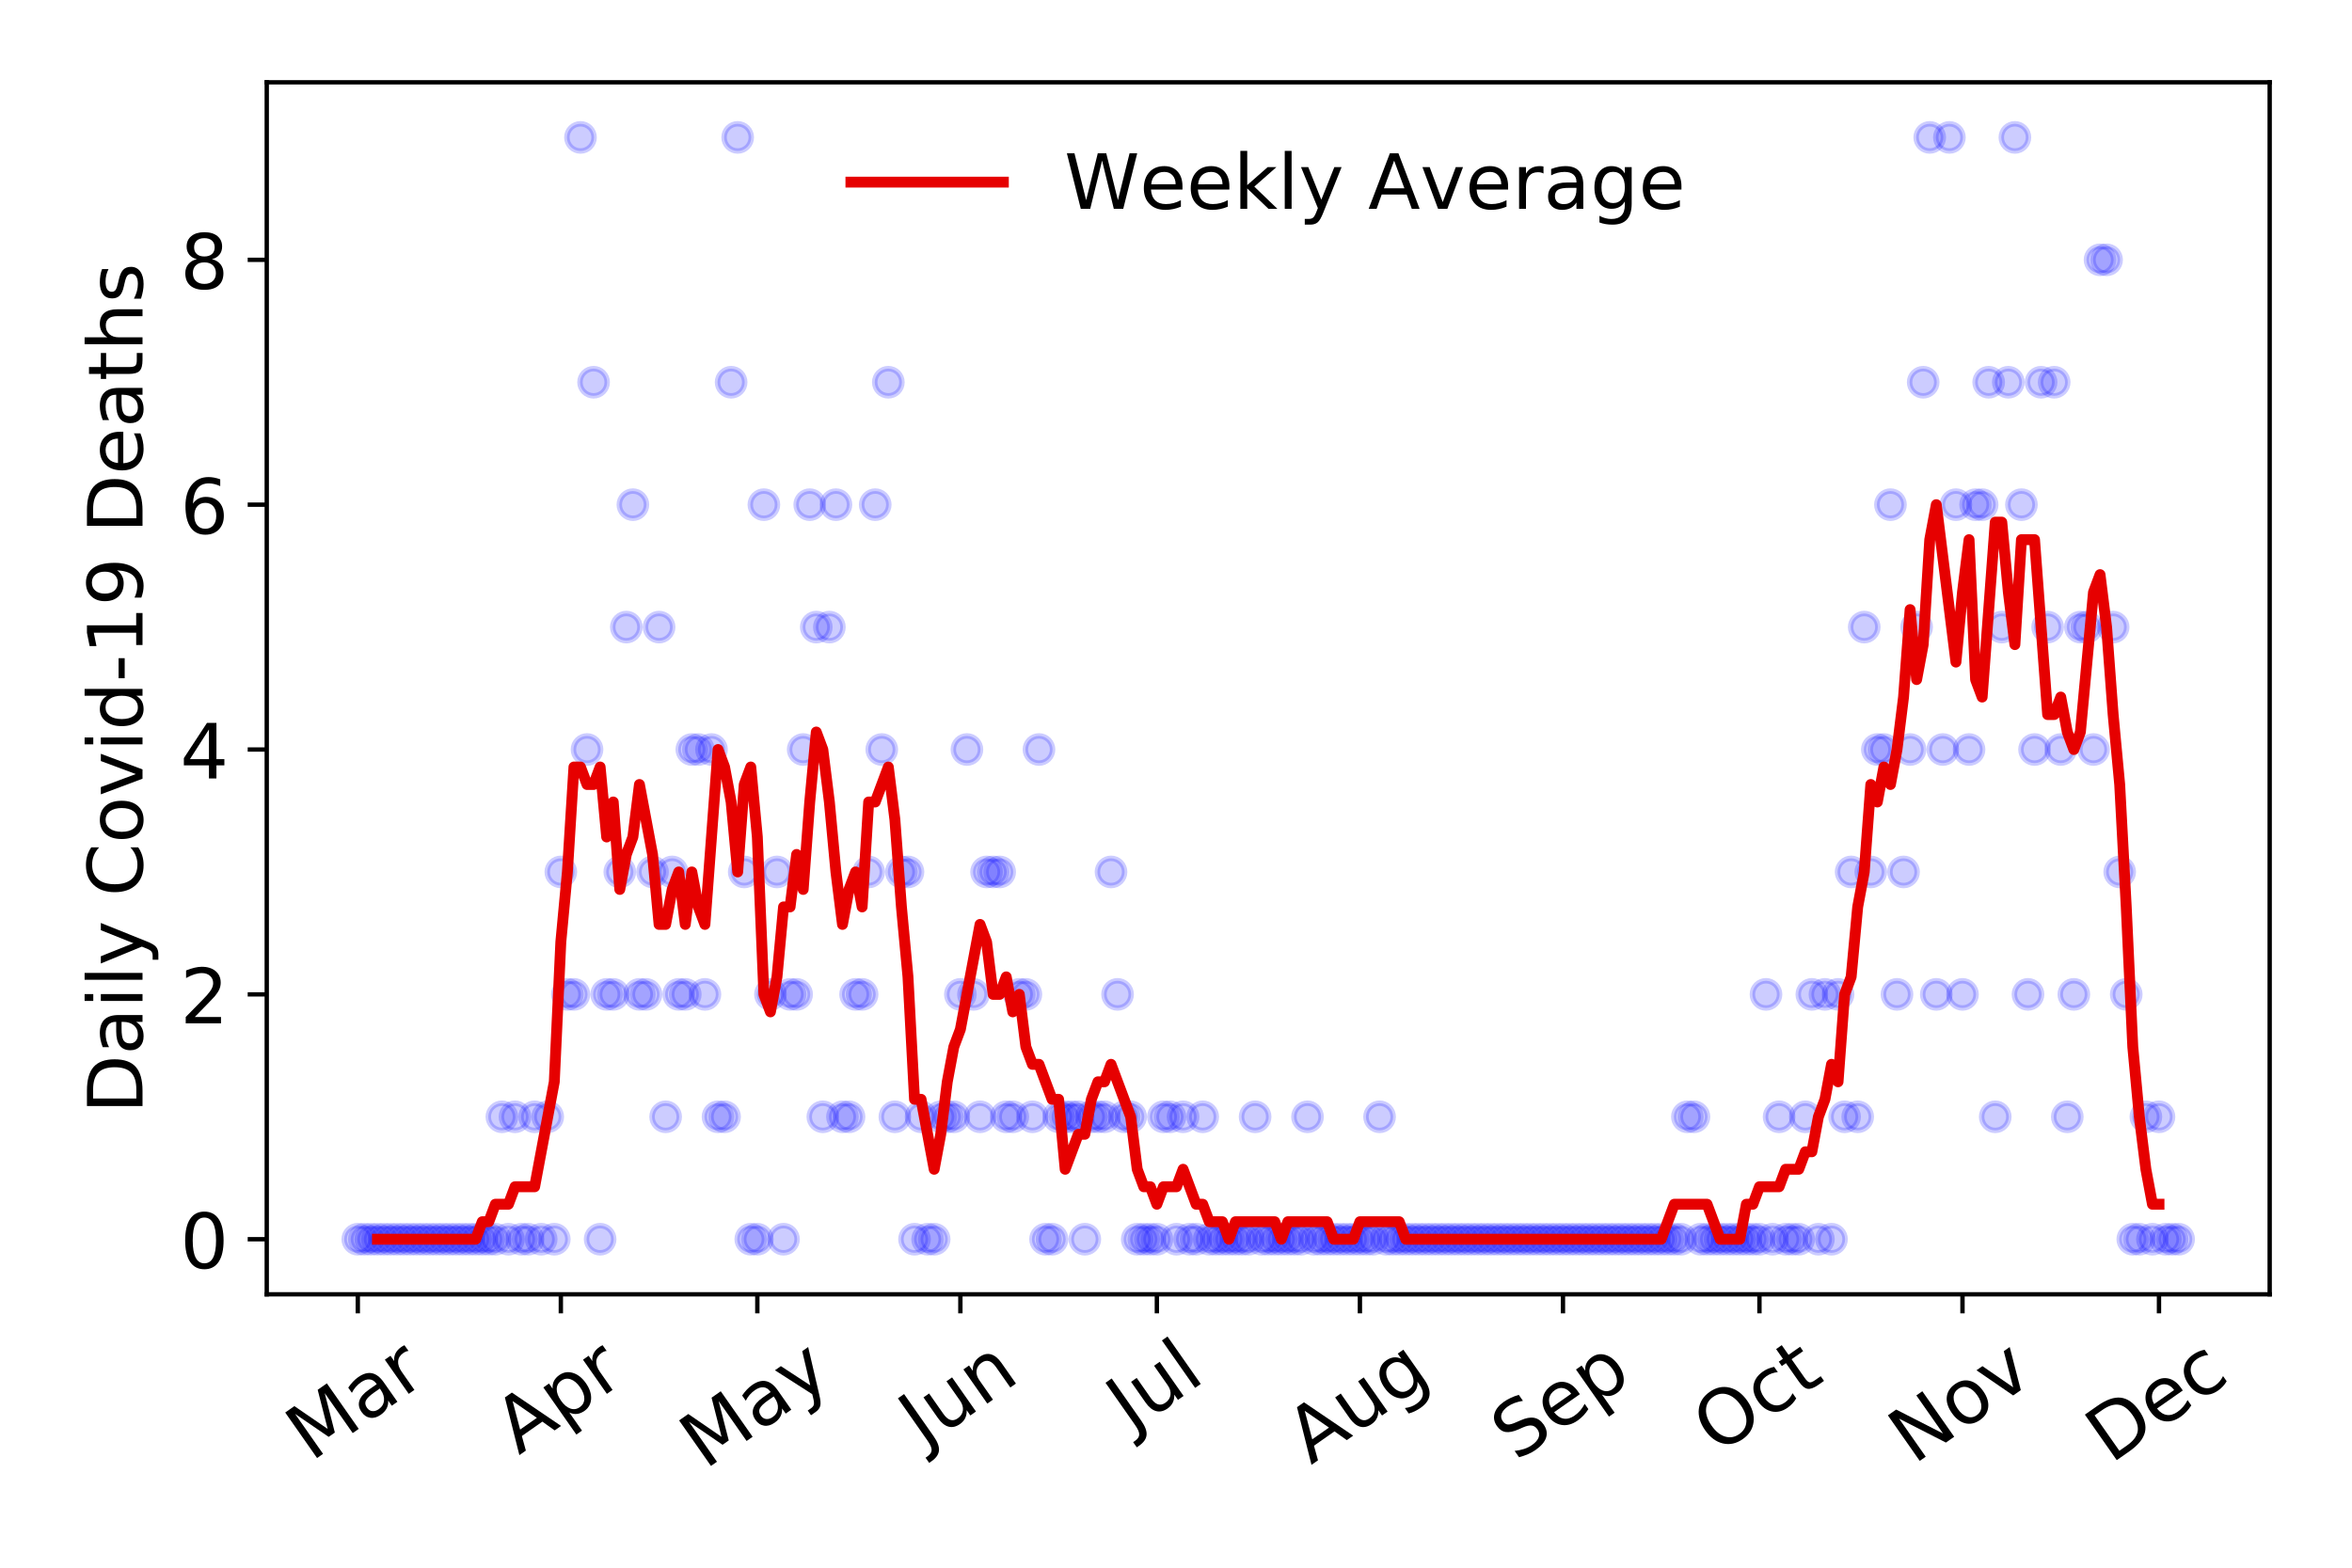<?xml version="1.0" encoding="utf-8" standalone="no"?>
<!DOCTYPE svg PUBLIC "-//W3C//DTD SVG 1.1//EN"
  "http://www.w3.org/Graphics/SVG/1.1/DTD/svg11.dtd">
<!-- Created with matplotlib (https://matplotlib.org/) -->
<svg height="288pt" version="1.1" viewBox="0 0 432 288" width="432pt" xmlns="http://www.w3.org/2000/svg" xmlns:xlink="http://www.w3.org/1999/xlink">
 <defs>
  <style type="text/css">
*{stroke-linecap:butt;stroke-linejoin:round;}
  </style>
 </defs>
 <g id="figure_1">
  <g id="patch_1">
   <path d="M 0 288 
L 432 288 
L 432 0 
L 0 0 
z
" style="fill:#ffffff;"/>
  </g>
  <g id="axes_1">
   <g id="patch_2">
    <path d="M 48.995 237.778 
L 416.88 237.778 
L 416.88 15.12 
L 48.995 15.12 
z
" style="fill:#ffffff;"/>
   </g>
   <g id="matplotlib.axis_1">
    <g id="xtick_1">
     <g id="line2d_1">
      <defs>
       <path d="M 0 0 
L 0 3.5 
" id="m5c9122e828" style="stroke:#000000;stroke-width:0.8;"/>
      </defs>
      <g>
       <use style="stroke:#000000;stroke-width:0.8;" x="65.717" xlink:href="#m5c9122e828" y="237.778"/>
      </g>
     </g>
     <g id="text_1">
      <!-- Mar -->
      <defs>
       <path d="M 9.812 72.906 
L 24.516 72.906 
L 43.109 23.297 
L 61.812 72.906 
L 76.516 72.906 
L 76.516 0 
L 66.891 0 
L 66.891 64.016 
L 48.094 14.016 
L 38.188 14.016 
L 19.391 64.016 
L 19.391 0 
L 9.812 0 
z
" id="DejaVuSans-77"/>
       <path d="M 34.281 27.484 
Q 23.391 27.484 19.188 25 
Q 14.984 22.516 14.984 16.5 
Q 14.984 11.719 18.141 8.906 
Q 21.297 6.109 26.703 6.109 
Q 34.188 6.109 38.703 11.406 
Q 43.219 16.703 43.219 25.484 
L 43.219 27.484 
z
M 52.203 31.203 
L 52.203 0 
L 43.219 0 
L 43.219 8.297 
Q 40.141 3.328 35.547 0.953 
Q 30.953 -1.422 24.312 -1.422 
Q 15.922 -1.422 10.953 3.297 
Q 6 8.016 6 15.922 
Q 6 25.141 12.172 29.828 
Q 18.359 34.516 30.609 34.516 
L 43.219 34.516 
L 43.219 35.406 
Q 43.219 41.609 39.141 45 
Q 35.062 48.391 27.688 48.391 
Q 23 48.391 18.547 47.266 
Q 14.109 46.141 10.016 43.891 
L 10.016 52.203 
Q 14.938 54.109 19.578 55.047 
Q 24.219 56 28.609 56 
Q 40.484 56 46.344 49.844 
Q 52.203 43.703 52.203 31.203 
z
" id="DejaVuSans-97"/>
       <path d="M 41.109 46.297 
Q 39.594 47.172 37.812 47.578 
Q 36.031 48 33.891 48 
Q 26.266 48 22.188 43.047 
Q 18.109 38.094 18.109 28.812 
L 18.109 0 
L 9.078 0 
L 9.078 54.688 
L 18.109 54.688 
L 18.109 46.188 
Q 20.953 51.172 25.484 53.578 
Q 30.031 56 36.531 56 
Q 37.453 56 38.578 55.875 
Q 39.703 55.766 41.062 55.516 
z
" id="DejaVuSans-114"/>
      </defs>
      <g transform="translate(57.114 268.643)rotate(-35)scale(0.14 -0.14)">
       <use xlink:href="#DejaVuSans-77"/>
       <use x="86.279" xlink:href="#DejaVuSans-97"/>
       <use x="147.559" xlink:href="#DejaVuSans-114"/>
      </g>
     </g>
    </g>
    <g id="xtick_2">
     <g id="line2d_2">
      <g>
       <use style="stroke:#000000;stroke-width:0.8;" x="103.011" xlink:href="#m5c9122e828" y="237.778"/>
      </g>
     </g>
     <g id="text_2">
      <!-- Apr -->
      <defs>
       <path d="M 34.188 63.188 
L 20.797 26.906 
L 47.609 26.906 
z
M 28.609 72.906 
L 39.797 72.906 
L 67.578 0 
L 57.328 0 
L 50.688 18.703 
L 17.828 18.703 
L 11.188 0 
L 0.781 0 
z
" id="DejaVuSans-65"/>
       <path d="M 18.109 8.203 
L 18.109 -20.797 
L 9.078 -20.797 
L 9.078 54.688 
L 18.109 54.688 
L 18.109 46.391 
Q 20.953 51.266 25.266 53.625 
Q 29.594 56 35.594 56 
Q 45.562 56 51.781 48.094 
Q 58.016 40.188 58.016 27.297 
Q 58.016 14.406 51.781 6.484 
Q 45.562 -1.422 35.594 -1.422 
Q 29.594 -1.422 25.266 0.953 
Q 20.953 3.328 18.109 8.203 
z
M 48.688 27.297 
Q 48.688 37.203 44.609 42.844 
Q 40.531 48.484 33.406 48.484 
Q 26.266 48.484 22.188 42.844 
Q 18.109 37.203 18.109 27.297 
Q 18.109 17.391 22.188 11.75 
Q 26.266 6.109 33.406 6.109 
Q 40.531 6.109 44.609 11.75 
Q 48.688 17.391 48.688 27.297 
z
" id="DejaVuSans-112"/>
      </defs>
      <g transform="translate(95.307 267.384)rotate(-35)scale(0.14 -0.14)">
       <use xlink:href="#DejaVuSans-65"/>
       <use x="68.408" xlink:href="#DejaVuSans-112"/>
       <use x="131.885" xlink:href="#DejaVuSans-114"/>
      </g>
     </g>
    </g>
    <g id="xtick_3">
     <g id="line2d_3">
      <g>
       <use style="stroke:#000000;stroke-width:0.8;" x="139.102" xlink:href="#m5c9122e828" y="237.778"/>
      </g>
     </g>
     <g id="text_3">
      <!-- May -->
      <defs>
       <path d="M 32.172 -5.078 
Q 28.375 -14.844 24.75 -17.812 
Q 21.141 -20.797 15.094 -20.797 
L 7.906 -20.797 
L 7.906 -13.281 
L 13.188 -13.281 
Q 16.891 -13.281 18.938 -11.516 
Q 21 -9.766 23.484 -3.219 
L 25.094 0.875 
L 2.984 54.688 
L 12.5 54.688 
L 29.594 11.922 
L 46.688 54.688 
L 56.203 54.688 
z
" id="DejaVuSans-121"/>
      </defs>
      <g transform="translate(129.462 270.094)rotate(-35)scale(0.14 -0.14)">
       <use xlink:href="#DejaVuSans-77"/>
       <use x="86.279" xlink:href="#DejaVuSans-97"/>
       <use x="147.559" xlink:href="#DejaVuSans-121"/>
      </g>
     </g>
    </g>
    <g id="xtick_4">
     <g id="line2d_4">
      <g>
       <use style="stroke:#000000;stroke-width:0.8;" x="176.395" xlink:href="#m5c9122e828" y="237.778"/>
      </g>
     </g>
     <g id="text_4">
      <!-- Jun -->
      <defs>
       <path d="M 9.812 72.906 
L 19.672 72.906 
L 19.672 5.078 
Q 19.672 -8.109 14.672 -14.062 
Q 9.672 -20.016 -1.422 -20.016 
L -5.172 -20.016 
L -5.172 -11.719 
L -2.094 -11.719 
Q 4.438 -11.719 7.125 -8.047 
Q 9.812 -4.391 9.812 5.078 
z
" id="DejaVuSans-74"/>
       <path d="M 8.5 21.578 
L 8.5 54.688 
L 17.484 54.688 
L 17.484 21.922 
Q 17.484 14.156 20.5 10.266 
Q 23.531 6.391 29.594 6.391 
Q 36.859 6.391 41.078 11.031 
Q 45.312 15.672 45.312 23.688 
L 45.312 54.688 
L 54.297 54.688 
L 54.297 0 
L 45.312 0 
L 45.312 8.406 
Q 42.047 3.422 37.719 1 
Q 33.406 -1.422 27.688 -1.422 
Q 18.266 -1.422 13.375 4.438 
Q 8.5 10.297 8.5 21.578 
z
M 31.109 56 
z
" id="DejaVuSans-117"/>
       <path d="M 54.891 33.016 
L 54.891 0 
L 45.906 0 
L 45.906 32.719 
Q 45.906 40.484 42.875 44.328 
Q 39.844 48.188 33.797 48.188 
Q 26.516 48.188 22.312 43.547 
Q 18.109 38.922 18.109 30.906 
L 18.109 0 
L 9.078 0 
L 9.078 54.688 
L 18.109 54.688 
L 18.109 46.188 
Q 21.344 51.125 25.703 53.562 
Q 30.078 56 35.797 56 
Q 45.219 56 50.047 50.172 
Q 54.891 44.344 54.891 33.016 
z
" id="DejaVuSans-110"/>
      </defs>
      <g transform="translate(169.652 266.039)rotate(-35)scale(0.14 -0.14)">
       <use xlink:href="#DejaVuSans-74"/>
       <use x="29.492" xlink:href="#DejaVuSans-117"/>
       <use x="92.871" xlink:href="#DejaVuSans-110"/>
      </g>
     </g>
    </g>
    <g id="xtick_5">
     <g id="line2d_5">
      <g>
       <use style="stroke:#000000;stroke-width:0.8;" x="212.486" xlink:href="#m5c9122e828" y="237.778"/>
      </g>
     </g>
     <g id="text_5">
      <!-- Jul -->
      <defs>
       <path d="M 9.422 75.984 
L 18.406 75.984 
L 18.406 0 
L 9.422 0 
z
" id="DejaVuSans-108"/>
      </defs>
      <g transform="translate(207.783 263.181)rotate(-35)scale(0.14 -0.14)">
       <use xlink:href="#DejaVuSans-74"/>
       <use x="29.492" xlink:href="#DejaVuSans-117"/>
       <use x="92.871" xlink:href="#DejaVuSans-108"/>
      </g>
     </g>
    </g>
    <g id="xtick_6">
     <g id="line2d_6">
      <g>
       <use style="stroke:#000000;stroke-width:0.8;" x="249.78" xlink:href="#m5c9122e828" y="237.778"/>
      </g>
     </g>
     <g id="text_6">
      <!-- Aug -->
      <defs>
       <path d="M 45.406 27.984 
Q 45.406 37.75 41.375 43.109 
Q 37.359 48.484 30.078 48.484 
Q 22.859 48.484 18.828 43.109 
Q 14.797 37.75 14.797 27.984 
Q 14.797 18.266 18.828 12.891 
Q 22.859 7.516 30.078 7.516 
Q 37.359 7.516 41.375 12.891 
Q 45.406 18.266 45.406 27.984 
z
M 54.391 6.781 
Q 54.391 -7.172 48.188 -13.984 
Q 42 -20.797 29.203 -20.797 
Q 24.469 -20.797 20.266 -20.094 
Q 16.062 -19.391 12.109 -17.922 
L 12.109 -9.188 
Q 16.062 -11.328 19.922 -12.344 
Q 23.781 -13.375 27.781 -13.375 
Q 36.625 -13.375 41.016 -8.766 
Q 45.406 -4.156 45.406 5.172 
L 45.406 9.625 
Q 42.625 4.781 38.281 2.391 
Q 33.938 0 27.875 0 
Q 17.828 0 11.672 7.656 
Q 5.516 15.328 5.516 27.984 
Q 5.516 40.672 11.672 48.328 
Q 17.828 56 27.875 56 
Q 33.938 56 38.281 53.609 
Q 42.625 51.219 45.406 46.391 
L 45.406 54.688 
L 54.391 54.688 
z
" id="DejaVuSans-103"/>
      </defs>
      <g transform="translate(240.799 269.172)rotate(-35)scale(0.14 -0.14)">
       <use xlink:href="#DejaVuSans-65"/>
       <use x="68.408" xlink:href="#DejaVuSans-117"/>
       <use x="131.787" xlink:href="#DejaVuSans-103"/>
      </g>
     </g>
    </g>
    <g id="xtick_7">
     <g id="line2d_7">
      <g>
       <use style="stroke:#000000;stroke-width:0.8;" x="287.074" xlink:href="#m5c9122e828" y="237.778"/>
      </g>
     </g>
     <g id="text_7">
      <!-- Sep -->
      <defs>
       <path d="M 53.516 70.516 
L 53.516 60.891 
Q 47.906 63.578 42.922 64.891 
Q 37.938 66.219 33.297 66.219 
Q 25.25 66.219 20.875 63.094 
Q 16.5 59.969 16.5 54.203 
Q 16.5 49.359 19.406 46.891 
Q 22.312 44.438 30.422 42.922 
L 36.375 41.703 
Q 47.406 39.594 52.656 34.297 
Q 57.906 29 57.906 20.125 
Q 57.906 9.516 50.797 4.047 
Q 43.703 -1.422 29.984 -1.422 
Q 24.812 -1.422 18.969 -0.25 
Q 13.141 0.922 6.891 3.219 
L 6.891 13.375 
Q 12.891 10.016 18.656 8.297 
Q 24.422 6.594 29.984 6.594 
Q 38.422 6.594 43.016 9.906 
Q 47.609 13.234 47.609 19.391 
Q 47.609 24.75 44.312 27.781 
Q 41.016 30.812 33.5 32.328 
L 27.484 33.5 
Q 16.453 35.688 11.516 40.375 
Q 6.594 45.062 6.594 53.422 
Q 6.594 63.094 13.406 68.656 
Q 20.219 74.219 32.172 74.219 
Q 37.312 74.219 42.625 73.281 
Q 47.953 72.359 53.516 70.516 
z
" id="DejaVuSans-83"/>
       <path d="M 56.203 29.594 
L 56.203 25.203 
L 14.891 25.203 
Q 15.484 15.922 20.484 11.062 
Q 25.484 6.203 34.422 6.203 
Q 39.594 6.203 44.453 7.469 
Q 49.312 8.734 54.109 11.281 
L 54.109 2.781 
Q 49.266 0.734 44.188 -0.344 
Q 39.109 -1.422 33.891 -1.422 
Q 20.797 -1.422 13.156 6.188 
Q 5.516 13.812 5.516 26.812 
Q 5.516 40.234 12.766 48.109 
Q 20.016 56 32.328 56 
Q 43.359 56 49.781 48.891 
Q 56.203 41.797 56.203 29.594 
z
M 47.219 32.234 
Q 47.125 39.594 43.094 43.984 
Q 39.062 48.391 32.422 48.391 
Q 24.906 48.391 20.391 44.141 
Q 15.875 39.891 15.188 32.172 
z
" id="DejaVuSans-101"/>
      </defs>
      <g transform="translate(278.481 268.629)rotate(-35)scale(0.14 -0.14)">
       <use xlink:href="#DejaVuSans-83"/>
       <use x="63.477" xlink:href="#DejaVuSans-101"/>
       <use x="125" xlink:href="#DejaVuSans-112"/>
      </g>
     </g>
    </g>
    <g id="xtick_8">
     <g id="line2d_8">
      <g>
       <use style="stroke:#000000;stroke-width:0.8;" x="323.164" xlink:href="#m5c9122e828" y="237.778"/>
      </g>
     </g>
     <g id="text_8">
      <!-- Oct -->
      <defs>
       <path d="M 39.406 66.219 
Q 28.656 66.219 22.328 58.203 
Q 16.016 50.203 16.016 36.375 
Q 16.016 22.609 22.328 14.594 
Q 28.656 6.594 39.406 6.594 
Q 50.141 6.594 56.422 14.594 
Q 62.703 22.609 62.703 36.375 
Q 62.703 50.203 56.422 58.203 
Q 50.141 66.219 39.406 66.219 
z
M 39.406 74.219 
Q 54.734 74.219 63.906 63.938 
Q 73.094 53.656 73.094 36.375 
Q 73.094 19.141 63.906 8.859 
Q 54.734 -1.422 39.406 -1.422 
Q 24.031 -1.422 14.812 8.828 
Q 5.609 19.094 5.609 36.375 
Q 5.609 53.656 14.812 63.938 
Q 24.031 74.219 39.406 74.219 
z
" id="DejaVuSans-79"/>
       <path d="M 48.781 52.594 
L 48.781 44.188 
Q 44.969 46.297 41.141 47.344 
Q 37.312 48.391 33.406 48.391 
Q 24.656 48.391 19.812 42.844 
Q 14.984 37.312 14.984 27.297 
Q 14.984 17.281 19.812 11.734 
Q 24.656 6.203 33.406 6.203 
Q 37.312 6.203 41.141 7.25 
Q 44.969 8.297 48.781 10.406 
L 48.781 2.094 
Q 45.016 0.344 40.984 -0.531 
Q 36.969 -1.422 32.422 -1.422 
Q 20.062 -1.422 12.781 6.344 
Q 5.516 14.109 5.516 27.297 
Q 5.516 40.672 12.859 48.328 
Q 20.219 56 33.016 56 
Q 37.156 56 41.109 55.141 
Q 45.062 54.297 48.781 52.594 
z
" id="DejaVuSans-99"/>
       <path d="M 18.312 70.219 
L 18.312 54.688 
L 36.812 54.688 
L 36.812 47.703 
L 18.312 47.703 
L 18.312 18.016 
Q 18.312 11.328 20.141 9.422 
Q 21.969 7.516 27.594 7.516 
L 36.812 7.516 
L 36.812 0 
L 27.594 0 
Q 17.188 0 13.234 3.875 
Q 9.281 7.766 9.281 18.016 
L 9.281 47.703 
L 2.688 47.703 
L 2.688 54.688 
L 9.281 54.688 
L 9.281 70.219 
z
" id="DejaVuSans-116"/>
      </defs>
      <g transform="translate(315.466 267.377)rotate(-35)scale(0.14 -0.14)">
       <use xlink:href="#DejaVuSans-79"/>
       <use x="78.711" xlink:href="#DejaVuSans-99"/>
       <use x="133.691" xlink:href="#DejaVuSans-116"/>
      </g>
     </g>
    </g>
    <g id="xtick_9">
     <g id="line2d_9">
      <g>
       <use style="stroke:#000000;stroke-width:0.8;" x="360.458" xlink:href="#m5c9122e828" y="237.778"/>
      </g>
     </g>
     <g id="text_9">
      <!-- Nov -->
      <defs>
       <path d="M 9.812 72.906 
L 23.094 72.906 
L 55.422 11.922 
L 55.422 72.906 
L 64.984 72.906 
L 64.984 0 
L 51.703 0 
L 19.391 60.984 
L 19.391 0 
L 9.812 0 
z
" id="DejaVuSans-78"/>
       <path d="M 30.609 48.391 
Q 23.391 48.391 19.188 42.75 
Q 14.984 37.109 14.984 27.297 
Q 14.984 17.484 19.156 11.844 
Q 23.344 6.203 30.609 6.203 
Q 37.797 6.203 41.984 11.859 
Q 46.188 17.531 46.188 27.297 
Q 46.188 37.016 41.984 42.703 
Q 37.797 48.391 30.609 48.391 
z
M 30.609 56 
Q 42.328 56 49.016 48.375 
Q 55.719 40.766 55.719 27.297 
Q 55.719 13.875 49.016 6.219 
Q 42.328 -1.422 30.609 -1.422 
Q 18.844 -1.422 12.172 6.219 
Q 5.516 13.875 5.516 27.297 
Q 5.516 40.766 12.172 48.375 
Q 18.844 56 30.609 56 
z
" id="DejaVuSans-111"/>
       <path d="M 2.984 54.688 
L 12.5 54.688 
L 29.594 8.797 
L 46.688 54.688 
L 56.203 54.688 
L 35.688 0 
L 23.484 0 
z
" id="DejaVuSans-118"/>
      </defs>
      <g transform="translate(351.482 269.166)rotate(-35)scale(0.14 -0.14)">
       <use xlink:href="#DejaVuSans-78"/>
       <use x="74.805" xlink:href="#DejaVuSans-111"/>
       <use x="135.986" xlink:href="#DejaVuSans-118"/>
      </g>
     </g>
    </g>
    <g id="xtick_10">
     <g id="line2d_10">
      <g>
       <use style="stroke:#000000;stroke-width:0.8;" x="396.549" xlink:href="#m5c9122e828" y="237.778"/>
      </g>
     </g>
     <g id="text_10">
      <!-- Dec -->
      <defs>
       <path d="M 19.672 64.797 
L 19.672 8.109 
L 31.594 8.109 
Q 46.688 8.109 53.688 14.938 
Q 60.688 21.781 60.688 36.531 
Q 60.688 51.172 53.688 57.984 
Q 46.688 64.797 31.594 64.797 
z
M 9.812 72.906 
L 30.078 72.906 
Q 51.266 72.906 61.172 64.094 
Q 71.094 55.281 71.094 36.531 
Q 71.094 17.672 61.125 8.828 
Q 51.172 0 30.078 0 
L 9.812 0 
z
" id="DejaVuSans-68"/>
      </defs>
      <g transform="translate(387.668 269.032)rotate(-35)scale(0.14 -0.14)">
       <use xlink:href="#DejaVuSans-68"/>
       <use x="77.002" xlink:href="#DejaVuSans-101"/>
       <use x="138.525" xlink:href="#DejaVuSans-99"/>
      </g>
     </g>
    </g>
   </g>
   <g id="matplotlib.axis_2">
    <g id="ytick_1">
     <g id="line2d_11">
      <defs>
       <path d="M 0 0 
L -3.5 0 
" id="m576e52107c" style="stroke:#000000;stroke-width:0.8;"/>
      </defs>
      <g>
       <use style="stroke:#000000;stroke-width:0.8;" x="48.995" xlink:href="#m576e52107c" y="227.657"/>
      </g>
     </g>
     <g id="text_11">
      <!-- 0 -->
      <defs>
       <path d="M 31.781 66.406 
Q 24.172 66.406 20.328 58.906 
Q 16.5 51.422 16.5 36.375 
Q 16.5 21.391 20.328 13.891 
Q 24.172 6.391 31.781 6.391 
Q 39.453 6.391 43.281 13.891 
Q 47.125 21.391 47.125 36.375 
Q 47.125 51.422 43.281 58.906 
Q 39.453 66.406 31.781 66.406 
z
M 31.781 74.219 
Q 44.047 74.219 50.516 64.516 
Q 56.984 54.828 56.984 36.375 
Q 56.984 17.969 50.516 8.266 
Q 44.047 -1.422 31.781 -1.422 
Q 19.531 -1.422 13.062 8.266 
Q 6.594 17.969 6.594 36.375 
Q 6.594 54.828 13.062 64.516 
Q 19.531 74.219 31.781 74.219 
z
" id="DejaVuSans-48"/>
      </defs>
      <g transform="translate(33.087 232.976)scale(0.14 -0.14)">
       <use xlink:href="#DejaVuSans-48"/>
      </g>
     </g>
    </g>
    <g id="ytick_2">
     <g id="line2d_12">
      <g>
       <use style="stroke:#000000;stroke-width:0.8;" x="48.995" xlink:href="#m576e52107c" y="182.676"/>
      </g>
     </g>
     <g id="text_12">
      <!-- 2 -->
      <defs>
       <path d="M 19.188 8.297 
L 53.609 8.297 
L 53.609 0 
L 7.328 0 
L 7.328 8.297 
Q 12.938 14.109 22.625 23.891 
Q 32.328 33.688 34.812 36.531 
Q 39.547 41.844 41.422 45.531 
Q 43.312 49.219 43.312 52.781 
Q 43.312 58.594 39.234 62.25 
Q 35.156 65.922 28.609 65.922 
Q 23.969 65.922 18.812 64.312 
Q 13.672 62.703 7.812 59.422 
L 7.812 69.391 
Q 13.766 71.781 18.938 73 
Q 24.125 74.219 28.422 74.219 
Q 39.75 74.219 46.484 68.547 
Q 53.219 62.891 53.219 53.422 
Q 53.219 48.922 51.531 44.891 
Q 49.859 40.875 45.406 35.406 
Q 44.188 33.984 37.641 27.219 
Q 31.109 20.453 19.188 8.297 
z
" id="DejaVuSans-50"/>
      </defs>
      <g transform="translate(33.087 187.995)scale(0.14 -0.14)">
       <use xlink:href="#DejaVuSans-50"/>
      </g>
     </g>
    </g>
    <g id="ytick_3">
     <g id="line2d_13">
      <g>
       <use style="stroke:#000000;stroke-width:0.8;" x="48.995" xlink:href="#m576e52107c" y="137.694"/>
      </g>
     </g>
     <g id="text_13">
      <!-- 4 -->
      <defs>
       <path d="M 37.797 64.312 
L 12.891 25.391 
L 37.797 25.391 
z
M 35.203 72.906 
L 47.609 72.906 
L 47.609 25.391 
L 58.016 25.391 
L 58.016 17.188 
L 47.609 17.188 
L 47.609 0 
L 37.797 0 
L 37.797 17.188 
L 4.891 17.188 
L 4.891 26.703 
z
" id="DejaVuSans-52"/>
      </defs>
      <g transform="translate(33.087 143.013)scale(0.14 -0.14)">
       <use xlink:href="#DejaVuSans-52"/>
      </g>
     </g>
    </g>
    <g id="ytick_4">
     <g id="line2d_14">
      <g>
       <use style="stroke:#000000;stroke-width:0.8;" x="48.995" xlink:href="#m576e52107c" y="92.713"/>
      </g>
     </g>
     <g id="text_14">
      <!-- 6 -->
      <defs>
       <path d="M 33.016 40.375 
Q 26.375 40.375 22.484 35.828 
Q 18.609 31.297 18.609 23.391 
Q 18.609 15.531 22.484 10.953 
Q 26.375 6.391 33.016 6.391 
Q 39.656 6.391 43.531 10.953 
Q 47.406 15.531 47.406 23.391 
Q 47.406 31.297 43.531 35.828 
Q 39.656 40.375 33.016 40.375 
z
M 52.594 71.297 
L 52.594 62.312 
Q 48.875 64.062 45.094 64.984 
Q 41.312 65.922 37.594 65.922 
Q 27.828 65.922 22.672 59.328 
Q 17.531 52.734 16.797 39.406 
Q 19.672 43.656 24.016 45.922 
Q 28.375 48.188 33.594 48.188 
Q 44.578 48.188 50.953 41.516 
Q 57.328 34.859 57.328 23.391 
Q 57.328 12.156 50.688 5.359 
Q 44.047 -1.422 33.016 -1.422 
Q 20.359 -1.422 13.672 8.266 
Q 6.984 17.969 6.984 36.375 
Q 6.984 53.656 15.188 63.938 
Q 23.391 74.219 37.203 74.219 
Q 40.922 74.219 44.703 73.484 
Q 48.484 72.75 52.594 71.297 
z
" id="DejaVuSans-54"/>
      </defs>
      <g transform="translate(33.087 98.032)scale(0.14 -0.14)">
       <use xlink:href="#DejaVuSans-54"/>
      </g>
     </g>
    </g>
    <g id="ytick_5">
     <g id="line2d_15">
      <g>
       <use style="stroke:#000000;stroke-width:0.8;" x="48.995" xlink:href="#m576e52107c" y="47.732"/>
      </g>
     </g>
     <g id="text_15">
      <!-- 8 -->
      <defs>
       <path d="M 31.781 34.625 
Q 24.75 34.625 20.719 30.859 
Q 16.703 27.094 16.703 20.516 
Q 16.703 13.922 20.719 10.156 
Q 24.75 6.391 31.781 6.391 
Q 38.812 6.391 42.859 10.172 
Q 46.922 13.969 46.922 20.516 
Q 46.922 27.094 42.891 30.859 
Q 38.875 34.625 31.781 34.625 
z
M 21.922 38.812 
Q 15.578 40.375 12.031 44.719 
Q 8.5 49.078 8.5 55.328 
Q 8.5 64.062 14.719 69.141 
Q 20.953 74.219 31.781 74.219 
Q 42.672 74.219 48.875 69.141 
Q 55.078 64.062 55.078 55.328 
Q 55.078 49.078 51.531 44.719 
Q 48 40.375 41.703 38.812 
Q 48.828 37.156 52.797 32.312 
Q 56.781 27.484 56.781 20.516 
Q 56.781 9.906 50.312 4.234 
Q 43.844 -1.422 31.781 -1.422 
Q 19.734 -1.422 13.25 4.234 
Q 6.781 9.906 6.781 20.516 
Q 6.781 27.484 10.781 32.312 
Q 14.797 37.156 21.922 38.812 
z
M 18.312 54.391 
Q 18.312 48.734 21.844 45.562 
Q 25.391 42.391 31.781 42.391 
Q 38.141 42.391 41.719 45.562 
Q 45.312 48.734 45.312 54.391 
Q 45.312 60.062 41.719 63.234 
Q 38.141 66.406 31.781 66.406 
Q 25.391 66.406 21.844 63.234 
Q 18.312 60.062 18.312 54.391 
z
" id="DejaVuSans-56"/>
      </defs>
      <g transform="translate(33.087 53.05)scale(0.14 -0.14)">
       <use xlink:href="#DejaVuSans-56"/>
      </g>
     </g>
    </g>
    <g id="text_16">
     <!-- Daily Covid-19 Deaths -->
     <defs>
      <path d="M 9.422 54.688 
L 18.406 54.688 
L 18.406 0 
L 9.422 0 
z
M 9.422 75.984 
L 18.406 75.984 
L 18.406 64.594 
L 9.422 64.594 
z
" id="DejaVuSans-105"/>
      <path id="DejaVuSans-32"/>
      <path d="M 64.406 67.281 
L 64.406 56.891 
Q 59.422 61.531 53.781 63.812 
Q 48.141 66.109 41.797 66.109 
Q 29.297 66.109 22.656 58.469 
Q 16.016 50.828 16.016 36.375 
Q 16.016 21.969 22.656 14.328 
Q 29.297 6.688 41.797 6.688 
Q 48.141 6.688 53.781 8.984 
Q 59.422 11.281 64.406 15.922 
L 64.406 5.609 
Q 59.234 2.094 53.438 0.328 
Q 47.656 -1.422 41.219 -1.422 
Q 24.656 -1.422 15.125 8.703 
Q 5.609 18.844 5.609 36.375 
Q 5.609 53.953 15.125 64.078 
Q 24.656 74.219 41.219 74.219 
Q 47.75 74.219 53.531 72.484 
Q 59.328 70.75 64.406 67.281 
z
" id="DejaVuSans-67"/>
      <path d="M 45.406 46.391 
L 45.406 75.984 
L 54.391 75.984 
L 54.391 0 
L 45.406 0 
L 45.406 8.203 
Q 42.578 3.328 38.25 0.953 
Q 33.938 -1.422 27.875 -1.422 
Q 17.969 -1.422 11.734 6.484 
Q 5.516 14.406 5.516 27.297 
Q 5.516 40.188 11.734 48.094 
Q 17.969 56 27.875 56 
Q 33.938 56 38.25 53.625 
Q 42.578 51.266 45.406 46.391 
z
M 14.797 27.297 
Q 14.797 17.391 18.875 11.75 
Q 22.953 6.109 30.078 6.109 
Q 37.203 6.109 41.297 11.75 
Q 45.406 17.391 45.406 27.297 
Q 45.406 37.203 41.297 42.844 
Q 37.203 48.484 30.078 48.484 
Q 22.953 48.484 18.875 42.844 
Q 14.797 37.203 14.797 27.297 
z
" id="DejaVuSans-100"/>
      <path d="M 4.891 31.391 
L 31.203 31.391 
L 31.203 23.391 
L 4.891 23.391 
z
" id="DejaVuSans-45"/>
      <path d="M 12.406 8.297 
L 28.516 8.297 
L 28.516 63.922 
L 10.984 60.406 
L 10.984 69.391 
L 28.422 72.906 
L 38.281 72.906 
L 38.281 8.297 
L 54.391 8.297 
L 54.391 0 
L 12.406 0 
z
" id="DejaVuSans-49"/>
      <path d="M 10.984 1.516 
L 10.984 10.5 
Q 14.703 8.734 18.5 7.812 
Q 22.312 6.891 25.984 6.891 
Q 35.75 6.891 40.891 13.453 
Q 46.047 20.016 46.781 33.406 
Q 43.953 29.203 39.594 26.953 
Q 35.25 24.703 29.984 24.703 
Q 19.047 24.703 12.672 31.312 
Q 6.297 37.938 6.297 49.422 
Q 6.297 60.641 12.938 67.422 
Q 19.578 74.219 30.609 74.219 
Q 43.266 74.219 49.922 64.516 
Q 56.594 54.828 56.594 36.375 
Q 56.594 19.141 48.406 8.859 
Q 40.234 -1.422 26.422 -1.422 
Q 22.703 -1.422 18.891 -0.688 
Q 15.094 0.047 10.984 1.516 
z
M 30.609 32.422 
Q 37.25 32.422 41.125 36.953 
Q 45.016 41.5 45.016 49.422 
Q 45.016 57.281 41.125 61.844 
Q 37.25 66.406 30.609 66.406 
Q 23.969 66.406 20.094 61.844 
Q 16.219 57.281 16.219 49.422 
Q 16.219 41.5 20.094 36.953 
Q 23.969 32.422 30.609 32.422 
z
" id="DejaVuSans-57"/>
      <path d="M 54.891 33.016 
L 54.891 0 
L 45.906 0 
L 45.906 32.719 
Q 45.906 40.484 42.875 44.328 
Q 39.844 48.188 33.797 48.188 
Q 26.516 48.188 22.312 43.547 
Q 18.109 38.922 18.109 30.906 
L 18.109 0 
L 9.078 0 
L 9.078 75.984 
L 18.109 75.984 
L 18.109 46.188 
Q 21.344 51.125 25.703 53.562 
Q 30.078 56 35.797 56 
Q 45.219 56 50.047 50.172 
Q 54.891 44.344 54.891 33.016 
z
" id="DejaVuSans-104"/>
      <path d="M 44.281 53.078 
L 44.281 44.578 
Q 40.484 46.531 36.375 47.5 
Q 32.281 48.484 27.875 48.484 
Q 21.188 48.484 17.844 46.438 
Q 14.5 44.391 14.5 40.281 
Q 14.5 37.156 16.891 35.375 
Q 19.281 33.594 26.516 31.984 
L 29.594 31.297 
Q 39.156 29.25 43.188 25.516 
Q 47.219 21.781 47.219 15.094 
Q 47.219 7.469 41.188 3.016 
Q 35.156 -1.422 24.609 -1.422 
Q 20.219 -1.422 15.453 -0.562 
Q 10.688 0.297 5.422 2 
L 5.422 11.281 
Q 10.406 8.688 15.234 7.391 
Q 20.062 6.109 24.812 6.109 
Q 31.156 6.109 34.562 8.281 
Q 37.984 10.453 37.984 14.406 
Q 37.984 18.062 35.516 20.016 
Q 33.062 21.969 24.703 23.781 
L 21.578 24.516 
Q 13.234 26.266 9.516 29.906 
Q 5.812 33.547 5.812 39.891 
Q 5.812 47.609 11.281 51.797 
Q 16.75 56 26.812 56 
Q 31.781 56 36.172 55.266 
Q 40.578 54.547 44.281 53.078 
z
" id="DejaVuSans-115"/>
     </defs>
     <g transform="translate(26.176 204.56)rotate(-90)scale(0.14 -0.14)">
      <use xlink:href="#DejaVuSans-68"/>
      <use x="77.002" xlink:href="#DejaVuSans-97"/>
      <use x="138.281" xlink:href="#DejaVuSans-105"/>
      <use x="166.064" xlink:href="#DejaVuSans-108"/>
      <use x="193.848" xlink:href="#DejaVuSans-121"/>
      <use x="253.027" xlink:href="#DejaVuSans-32"/>
      <use x="284.814" xlink:href="#DejaVuSans-67"/>
      <use x="354.639" xlink:href="#DejaVuSans-111"/>
      <use x="415.82" xlink:href="#DejaVuSans-118"/>
      <use x="475" xlink:href="#DejaVuSans-105"/>
      <use x="502.783" xlink:href="#DejaVuSans-100"/>
      <use x="566.26" xlink:href="#DejaVuSans-45"/>
      <use x="602.344" xlink:href="#DejaVuSans-49"/>
      <use x="665.967" xlink:href="#DejaVuSans-57"/>
      <use x="729.59" xlink:href="#DejaVuSans-32"/>
      <use x="761.377" xlink:href="#DejaVuSans-68"/>
      <use x="838.379" xlink:href="#DejaVuSans-101"/>
      <use x="899.902" xlink:href="#DejaVuSans-97"/>
      <use x="961.182" xlink:href="#DejaVuSans-116"/>
      <use x="1000.391" xlink:href="#DejaVuSans-104"/>
      <use x="1063.77" xlink:href="#DejaVuSans-115"/>
     </g>
    </g>
   </g>
   <g id="line2d_16">
    <defs>
     <path d="M 0 2.5 
C 0.663 2.5 1.299 2.237 1.768 1.768 
C 2.237 1.299 2.5 0.663 2.5 0 
C 2.5 -0.663 2.237 -1.299 1.768 -1.768 
C 1.299 -2.237 0.663 -2.5 0 -2.5 
C -0.663 -2.5 -1.299 -2.237 -1.768 -1.768 
C -2.237 -1.299 -2.5 -0.663 -2.5 0 
C -2.5 0.663 -2.237 1.299 -1.768 1.768 
C -1.299 2.237 -0.663 2.5 0 2.5 
z
" id="mfae258200f" style="stroke:#0000ff;stroke-opacity:0.2;"/>
    </defs>
    <g clip-path="url(#peba62a52d5)">
     <use style="fill:#0000ff;fill-opacity:0.2;stroke:#0000ff;stroke-opacity:0.2;" x="65.717" xlink:href="#mfae258200f" y="227.657"/>
     <use style="fill:#0000ff;fill-opacity:0.2;stroke:#0000ff;stroke-opacity:0.2;" x="66.92" xlink:href="#mfae258200f" y="227.657"/>
     <use style="fill:#0000ff;fill-opacity:0.2;stroke:#0000ff;stroke-opacity:0.2;" x="68.123" xlink:href="#mfae258200f" y="227.657"/>
     <use style="fill:#0000ff;fill-opacity:0.2;stroke:#0000ff;stroke-opacity:0.2;" x="69.326" xlink:href="#mfae258200f" y="227.657"/>
     <use style="fill:#0000ff;fill-opacity:0.2;stroke:#0000ff;stroke-opacity:0.2;" x="70.529" xlink:href="#mfae258200f" y="227.657"/>
     <use style="fill:#0000ff;fill-opacity:0.2;stroke:#0000ff;stroke-opacity:0.2;" x="71.732" xlink:href="#mfae258200f" y="227.657"/>
     <use style="fill:#0000ff;fill-opacity:0.2;stroke:#0000ff;stroke-opacity:0.2;" x="72.935" xlink:href="#mfae258200f" y="227.657"/>
     <use style="fill:#0000ff;fill-opacity:0.2;stroke:#0000ff;stroke-opacity:0.2;" x="74.138" xlink:href="#mfae258200f" y="227.657"/>
     <use style="fill:#0000ff;fill-opacity:0.2;stroke:#0000ff;stroke-opacity:0.2;" x="75.341" xlink:href="#mfae258200f" y="227.657"/>
     <use style="fill:#0000ff;fill-opacity:0.2;stroke:#0000ff;stroke-opacity:0.2;" x="76.544" xlink:href="#mfae258200f" y="227.657"/>
     <use style="fill:#0000ff;fill-opacity:0.2;stroke:#0000ff;stroke-opacity:0.2;" x="77.747" xlink:href="#mfae258200f" y="227.657"/>
     <use style="fill:#0000ff;fill-opacity:0.2;stroke:#0000ff;stroke-opacity:0.2;" x="78.95" xlink:href="#mfae258200f" y="227.657"/>
     <use style="fill:#0000ff;fill-opacity:0.2;stroke:#0000ff;stroke-opacity:0.2;" x="80.153" xlink:href="#mfae258200f" y="227.657"/>
     <use style="fill:#0000ff;fill-opacity:0.2;stroke:#0000ff;stroke-opacity:0.2;" x="81.356" xlink:href="#mfae258200f" y="227.657"/>
     <use style="fill:#0000ff;fill-opacity:0.2;stroke:#0000ff;stroke-opacity:0.2;" x="82.559" xlink:href="#mfae258200f" y="227.657"/>
     <use style="fill:#0000ff;fill-opacity:0.2;stroke:#0000ff;stroke-opacity:0.2;" x="83.762" xlink:href="#mfae258200f" y="227.657"/>
     <use style="fill:#0000ff;fill-opacity:0.2;stroke:#0000ff;stroke-opacity:0.2;" x="84.965" xlink:href="#mfae258200f" y="227.657"/>
     <use style="fill:#0000ff;fill-opacity:0.2;stroke:#0000ff;stroke-opacity:0.2;" x="86.168" xlink:href="#mfae258200f" y="227.657"/>
     <use style="fill:#0000ff;fill-opacity:0.2;stroke:#0000ff;stroke-opacity:0.2;" x="87.371" xlink:href="#mfae258200f" y="227.657"/>
     <use style="fill:#0000ff;fill-opacity:0.2;stroke:#0000ff;stroke-opacity:0.2;" x="88.575" xlink:href="#mfae258200f" y="227.657"/>
     <use style="fill:#0000ff;fill-opacity:0.2;stroke:#0000ff;stroke-opacity:0.2;" x="89.778" xlink:href="#mfae258200f" y="227.657"/>
     <use style="fill:#0000ff;fill-opacity:0.2;stroke:#0000ff;stroke-opacity:0.2;" x="90.981" xlink:href="#mfae258200f" y="227.657"/>
     <use style="fill:#0000ff;fill-opacity:0.2;stroke:#0000ff;stroke-opacity:0.2;" x="92.184" xlink:href="#mfae258200f" y="205.167"/>
     <use style="fill:#0000ff;fill-opacity:0.2;stroke:#0000ff;stroke-opacity:0.2;" x="93.387" xlink:href="#mfae258200f" y="227.657"/>
     <use style="fill:#0000ff;fill-opacity:0.2;stroke:#0000ff;stroke-opacity:0.2;" x="94.59" xlink:href="#mfae258200f" y="205.167"/>
     <use style="fill:#0000ff;fill-opacity:0.2;stroke:#0000ff;stroke-opacity:0.2;" x="95.793" xlink:href="#mfae258200f" y="227.657"/>
     <use style="fill:#0000ff;fill-opacity:0.2;stroke:#0000ff;stroke-opacity:0.2;" x="96.996" xlink:href="#mfae258200f" y="227.657"/>
     <use style="fill:#0000ff;fill-opacity:0.2;stroke:#0000ff;stroke-opacity:0.2;" x="98.199" xlink:href="#mfae258200f" y="205.167"/>
     <use style="fill:#0000ff;fill-opacity:0.2;stroke:#0000ff;stroke-opacity:0.2;" x="99.402" xlink:href="#mfae258200f" y="227.657"/>
     <use style="fill:#0000ff;fill-opacity:0.2;stroke:#0000ff;stroke-opacity:0.2;" x="100.605" xlink:href="#mfae258200f" y="205.167"/>
     <use style="fill:#0000ff;fill-opacity:0.2;stroke:#0000ff;stroke-opacity:0.2;" x="101.808" xlink:href="#mfae258200f" y="227.657"/>
     <use style="fill:#0000ff;fill-opacity:0.2;stroke:#0000ff;stroke-opacity:0.2;" x="103.011" xlink:href="#mfae258200f" y="160.185"/>
     <use style="fill:#0000ff;fill-opacity:0.2;stroke:#0000ff;stroke-opacity:0.2;" x="104.214" xlink:href="#mfae258200f" y="182.676"/>
     <use style="fill:#0000ff;fill-opacity:0.2;stroke:#0000ff;stroke-opacity:0.2;" x="105.417" xlink:href="#mfae258200f" y="182.676"/>
     <use style="fill:#0000ff;fill-opacity:0.2;stroke:#0000ff;stroke-opacity:0.2;" x="106.62" xlink:href="#mfae258200f" y="25.241"/>
     <use style="fill:#0000ff;fill-opacity:0.2;stroke:#0000ff;stroke-opacity:0.2;" x="107.823" xlink:href="#mfae258200f" y="137.694"/>
     <use style="fill:#0000ff;fill-opacity:0.2;stroke:#0000ff;stroke-opacity:0.2;" x="109.026" xlink:href="#mfae258200f" y="70.222"/>
     <use style="fill:#0000ff;fill-opacity:0.2;stroke:#0000ff;stroke-opacity:0.2;" x="110.229" xlink:href="#mfae258200f" y="227.657"/>
     <use style="fill:#0000ff;fill-opacity:0.2;stroke:#0000ff;stroke-opacity:0.2;" x="111.432" xlink:href="#mfae258200f" y="182.676"/>
     <use style="fill:#0000ff;fill-opacity:0.2;stroke:#0000ff;stroke-opacity:0.2;" x="112.635" xlink:href="#mfae258200f" y="182.676"/>
     <use style="fill:#0000ff;fill-opacity:0.2;stroke:#0000ff;stroke-opacity:0.2;" x="113.838" xlink:href="#mfae258200f" y="160.185"/>
     <use style="fill:#0000ff;fill-opacity:0.2;stroke:#0000ff;stroke-opacity:0.2;" x="115.041" xlink:href="#mfae258200f" y="115.204"/>
     <use style="fill:#0000ff;fill-opacity:0.2;stroke:#0000ff;stroke-opacity:0.2;" x="116.244" xlink:href="#mfae258200f" y="92.713"/>
     <use style="fill:#0000ff;fill-opacity:0.2;stroke:#0000ff;stroke-opacity:0.2;" x="117.447" xlink:href="#mfae258200f" y="182.676"/>
     <use style="fill:#0000ff;fill-opacity:0.2;stroke:#0000ff;stroke-opacity:0.2;" x="118.65" xlink:href="#mfae258200f" y="182.676"/>
     <use style="fill:#0000ff;fill-opacity:0.2;stroke:#0000ff;stroke-opacity:0.2;" x="119.853" xlink:href="#mfae258200f" y="160.185"/>
     <use style="fill:#0000ff;fill-opacity:0.2;stroke:#0000ff;stroke-opacity:0.2;" x="121.056" xlink:href="#mfae258200f" y="115.204"/>
     <use style="fill:#0000ff;fill-opacity:0.2;stroke:#0000ff;stroke-opacity:0.2;" x="122.259" xlink:href="#mfae258200f" y="205.167"/>
     <use style="fill:#0000ff;fill-opacity:0.2;stroke:#0000ff;stroke-opacity:0.2;" x="123.462" xlink:href="#mfae258200f" y="160.185"/>
     <use style="fill:#0000ff;fill-opacity:0.2;stroke:#0000ff;stroke-opacity:0.2;" x="124.665" xlink:href="#mfae258200f" y="182.676"/>
     <use style="fill:#0000ff;fill-opacity:0.2;stroke:#0000ff;stroke-opacity:0.2;" x="125.868" xlink:href="#mfae258200f" y="182.676"/>
     <use style="fill:#0000ff;fill-opacity:0.2;stroke:#0000ff;stroke-opacity:0.2;" x="127.071" xlink:href="#mfae258200f" y="137.694"/>
     <use style="fill:#0000ff;fill-opacity:0.2;stroke:#0000ff;stroke-opacity:0.2;" x="128.274" xlink:href="#mfae258200f" y="137.694"/>
     <use style="fill:#0000ff;fill-opacity:0.2;stroke:#0000ff;stroke-opacity:0.2;" x="129.477" xlink:href="#mfae258200f" y="182.676"/>
     <use style="fill:#0000ff;fill-opacity:0.2;stroke:#0000ff;stroke-opacity:0.2;" x="130.68" xlink:href="#mfae258200f" y="137.694"/>
     <use style="fill:#0000ff;fill-opacity:0.2;stroke:#0000ff;stroke-opacity:0.2;" x="131.883" xlink:href="#mfae258200f" y="205.167"/>
     <use style="fill:#0000ff;fill-opacity:0.2;stroke:#0000ff;stroke-opacity:0.2;" x="133.086" xlink:href="#mfae258200f" y="205.167"/>
     <use style="fill:#0000ff;fill-opacity:0.2;stroke:#0000ff;stroke-opacity:0.2;" x="134.289" xlink:href="#mfae258200f" y="70.222"/>
     <use style="fill:#0000ff;fill-opacity:0.2;stroke:#0000ff;stroke-opacity:0.2;" x="135.492" xlink:href="#mfae258200f" y="25.241"/>
     <use style="fill:#0000ff;fill-opacity:0.2;stroke:#0000ff;stroke-opacity:0.2;" x="136.696" xlink:href="#mfae258200f" y="160.185"/>
     <use style="fill:#0000ff;fill-opacity:0.2;stroke:#0000ff;stroke-opacity:0.2;" x="137.899" xlink:href="#mfae258200f" y="227.657"/>
     <use style="fill:#0000ff;fill-opacity:0.2;stroke:#0000ff;stroke-opacity:0.2;" x="139.102" xlink:href="#mfae258200f" y="227.657"/>
     <use style="fill:#0000ff;fill-opacity:0.2;stroke:#0000ff;stroke-opacity:0.2;" x="140.305" xlink:href="#mfae258200f" y="92.713"/>
     <use style="fill:#0000ff;fill-opacity:0.2;stroke:#0000ff;stroke-opacity:0.2;" x="141.508" xlink:href="#mfae258200f" y="182.676"/>
     <use style="fill:#0000ff;fill-opacity:0.2;stroke:#0000ff;stroke-opacity:0.2;" x="142.711" xlink:href="#mfae258200f" y="160.185"/>
     <use style="fill:#0000ff;fill-opacity:0.2;stroke:#0000ff;stroke-opacity:0.2;" x="143.914" xlink:href="#mfae258200f" y="227.657"/>
     <use style="fill:#0000ff;fill-opacity:0.2;stroke:#0000ff;stroke-opacity:0.2;" x="145.117" xlink:href="#mfae258200f" y="182.676"/>
     <use style="fill:#0000ff;fill-opacity:0.2;stroke:#0000ff;stroke-opacity:0.2;" x="146.32" xlink:href="#mfae258200f" y="182.676"/>
     <use style="fill:#0000ff;fill-opacity:0.2;stroke:#0000ff;stroke-opacity:0.2;" x="147.523" xlink:href="#mfae258200f" y="137.694"/>
     <use style="fill:#0000ff;fill-opacity:0.2;stroke:#0000ff;stroke-opacity:0.2;" x="148.726" xlink:href="#mfae258200f" y="92.713"/>
     <use style="fill:#0000ff;fill-opacity:0.2;stroke:#0000ff;stroke-opacity:0.2;" x="149.929" xlink:href="#mfae258200f" y="115.204"/>
     <use style="fill:#0000ff;fill-opacity:0.2;stroke:#0000ff;stroke-opacity:0.2;" x="151.132" xlink:href="#mfae258200f" y="205.167"/>
     <use style="fill:#0000ff;fill-opacity:0.2;stroke:#0000ff;stroke-opacity:0.2;" x="152.335" xlink:href="#mfae258200f" y="115.204"/>
     <use style="fill:#0000ff;fill-opacity:0.2;stroke:#0000ff;stroke-opacity:0.2;" x="153.538" xlink:href="#mfae258200f" y="92.713"/>
     <use style="fill:#0000ff;fill-opacity:0.2;stroke:#0000ff;stroke-opacity:0.2;" x="154.741" xlink:href="#mfae258200f" y="205.167"/>
     <use style="fill:#0000ff;fill-opacity:0.2;stroke:#0000ff;stroke-opacity:0.2;" x="155.944" xlink:href="#mfae258200f" y="205.167"/>
     <use style="fill:#0000ff;fill-opacity:0.2;stroke:#0000ff;stroke-opacity:0.2;" x="157.147" xlink:href="#mfae258200f" y="182.676"/>
     <use style="fill:#0000ff;fill-opacity:0.2;stroke:#0000ff;stroke-opacity:0.2;" x="158.35" xlink:href="#mfae258200f" y="182.676"/>
     <use style="fill:#0000ff;fill-opacity:0.2;stroke:#0000ff;stroke-opacity:0.2;" x="159.553" xlink:href="#mfae258200f" y="160.185"/>
     <use style="fill:#0000ff;fill-opacity:0.2;stroke:#0000ff;stroke-opacity:0.2;" x="160.756" xlink:href="#mfae258200f" y="92.713"/>
     <use style="fill:#0000ff;fill-opacity:0.2;stroke:#0000ff;stroke-opacity:0.2;" x="161.959" xlink:href="#mfae258200f" y="137.694"/>
     <use style="fill:#0000ff;fill-opacity:0.2;stroke:#0000ff;stroke-opacity:0.2;" x="163.162" xlink:href="#mfae258200f" y="70.222"/>
     <use style="fill:#0000ff;fill-opacity:0.2;stroke:#0000ff;stroke-opacity:0.2;" x="164.365" xlink:href="#mfae258200f" y="205.167"/>
     <use style="fill:#0000ff;fill-opacity:0.2;stroke:#0000ff;stroke-opacity:0.2;" x="165.568" xlink:href="#mfae258200f" y="160.185"/>
     <use style="fill:#0000ff;fill-opacity:0.2;stroke:#0000ff;stroke-opacity:0.2;" x="166.771" xlink:href="#mfae258200f" y="160.185"/>
     <use style="fill:#0000ff;fill-opacity:0.2;stroke:#0000ff;stroke-opacity:0.2;" x="167.974" xlink:href="#mfae258200f" y="227.657"/>
     <use style="fill:#0000ff;fill-opacity:0.2;stroke:#0000ff;stroke-opacity:0.2;" x="169.177" xlink:href="#mfae258200f" y="205.167"/>
     <use style="fill:#0000ff;fill-opacity:0.2;stroke:#0000ff;stroke-opacity:0.2;" x="170.38" xlink:href="#mfae258200f" y="227.657"/>
     <use style="fill:#0000ff;fill-opacity:0.2;stroke:#0000ff;stroke-opacity:0.2;" x="171.583" xlink:href="#mfae258200f" y="227.657"/>
     <use style="fill:#0000ff;fill-opacity:0.2;stroke:#0000ff;stroke-opacity:0.2;" x="172.786" xlink:href="#mfae258200f" y="205.167"/>
     <use style="fill:#0000ff;fill-opacity:0.2;stroke:#0000ff;stroke-opacity:0.2;" x="173.989" xlink:href="#mfae258200f" y="205.167"/>
     <use style="fill:#0000ff;fill-opacity:0.2;stroke:#0000ff;stroke-opacity:0.2;" x="175.192" xlink:href="#mfae258200f" y="205.167"/>
     <use style="fill:#0000ff;fill-opacity:0.2;stroke:#0000ff;stroke-opacity:0.2;" x="176.395" xlink:href="#mfae258200f" y="182.676"/>
     <use style="fill:#0000ff;fill-opacity:0.2;stroke:#0000ff;stroke-opacity:0.2;" x="177.598" xlink:href="#mfae258200f" y="137.694"/>
     <use style="fill:#0000ff;fill-opacity:0.2;stroke:#0000ff;stroke-opacity:0.2;" x="178.801" xlink:href="#mfae258200f" y="182.676"/>
     <use style="fill:#0000ff;fill-opacity:0.2;stroke:#0000ff;stroke-opacity:0.2;" x="180.004" xlink:href="#mfae258200f" y="205.167"/>
     <use style="fill:#0000ff;fill-opacity:0.2;stroke:#0000ff;stroke-opacity:0.2;" x="181.207" xlink:href="#mfae258200f" y="160.185"/>
     <use style="fill:#0000ff;fill-opacity:0.2;stroke:#0000ff;stroke-opacity:0.2;" x="182.41" xlink:href="#mfae258200f" y="160.185"/>
     <use style="fill:#0000ff;fill-opacity:0.2;stroke:#0000ff;stroke-opacity:0.2;" x="183.613" xlink:href="#mfae258200f" y="160.185"/>
     <use style="fill:#0000ff;fill-opacity:0.2;stroke:#0000ff;stroke-opacity:0.2;" x="184.817" xlink:href="#mfae258200f" y="205.167"/>
     <use style="fill:#0000ff;fill-opacity:0.2;stroke:#0000ff;stroke-opacity:0.2;" x="186.02" xlink:href="#mfae258200f" y="205.167"/>
     <use style="fill:#0000ff;fill-opacity:0.2;stroke:#0000ff;stroke-opacity:0.2;" x="187.223" xlink:href="#mfae258200f" y="182.676"/>
     <use style="fill:#0000ff;fill-opacity:0.2;stroke:#0000ff;stroke-opacity:0.2;" x="188.426" xlink:href="#mfae258200f" y="182.676"/>
     <use style="fill:#0000ff;fill-opacity:0.2;stroke:#0000ff;stroke-opacity:0.2;" x="189.629" xlink:href="#mfae258200f" y="205.167"/>
     <use style="fill:#0000ff;fill-opacity:0.2;stroke:#0000ff;stroke-opacity:0.2;" x="190.832" xlink:href="#mfae258200f" y="137.694"/>
     <use style="fill:#0000ff;fill-opacity:0.2;stroke:#0000ff;stroke-opacity:0.2;" x="192.035" xlink:href="#mfae258200f" y="227.657"/>
     <use style="fill:#0000ff;fill-opacity:0.2;stroke:#0000ff;stroke-opacity:0.2;" x="193.238" xlink:href="#mfae258200f" y="227.657"/>
     <use style="fill:#0000ff;fill-opacity:0.2;stroke:#0000ff;stroke-opacity:0.2;" x="194.441" xlink:href="#mfae258200f" y="205.167"/>
     <use style="fill:#0000ff;fill-opacity:0.2;stroke:#0000ff;stroke-opacity:0.2;" x="195.644" xlink:href="#mfae258200f" y="205.167"/>
     <use style="fill:#0000ff;fill-opacity:0.2;stroke:#0000ff;stroke-opacity:0.2;" x="196.847" xlink:href="#mfae258200f" y="205.167"/>
     <use style="fill:#0000ff;fill-opacity:0.2;stroke:#0000ff;stroke-opacity:0.2;" x="198.05" xlink:href="#mfae258200f" y="205.167"/>
     <use style="fill:#0000ff;fill-opacity:0.2;stroke:#0000ff;stroke-opacity:0.2;" x="199.253" xlink:href="#mfae258200f" y="227.657"/>
     <use style="fill:#0000ff;fill-opacity:0.2;stroke:#0000ff;stroke-opacity:0.2;" x="200.456" xlink:href="#mfae258200f" y="205.167"/>
     <use style="fill:#0000ff;fill-opacity:0.2;stroke:#0000ff;stroke-opacity:0.2;" x="201.659" xlink:href="#mfae258200f" y="205.167"/>
     <use style="fill:#0000ff;fill-opacity:0.2;stroke:#0000ff;stroke-opacity:0.2;" x="202.862" xlink:href="#mfae258200f" y="205.167"/>
     <use style="fill:#0000ff;fill-opacity:0.2;stroke:#0000ff;stroke-opacity:0.2;" x="204.065" xlink:href="#mfae258200f" y="160.185"/>
     <use style="fill:#0000ff;fill-opacity:0.2;stroke:#0000ff;stroke-opacity:0.2;" x="205.268" xlink:href="#mfae258200f" y="182.676"/>
     <use style="fill:#0000ff;fill-opacity:0.2;stroke:#0000ff;stroke-opacity:0.2;" x="206.471" xlink:href="#mfae258200f" y="205.167"/>
     <use style="fill:#0000ff;fill-opacity:0.2;stroke:#0000ff;stroke-opacity:0.2;" x="207.674" xlink:href="#mfae258200f" y="205.167"/>
     <use style="fill:#0000ff;fill-opacity:0.2;stroke:#0000ff;stroke-opacity:0.2;" x="208.877" xlink:href="#mfae258200f" y="227.657"/>
     <use style="fill:#0000ff;fill-opacity:0.2;stroke:#0000ff;stroke-opacity:0.2;" x="210.08" xlink:href="#mfae258200f" y="227.657"/>
     <use style="fill:#0000ff;fill-opacity:0.2;stroke:#0000ff;stroke-opacity:0.2;" x="211.283" xlink:href="#mfae258200f" y="227.657"/>
     <use style="fill:#0000ff;fill-opacity:0.2;stroke:#0000ff;stroke-opacity:0.2;" x="212.486" xlink:href="#mfae258200f" y="227.657"/>
     <use style="fill:#0000ff;fill-opacity:0.2;stroke:#0000ff;stroke-opacity:0.2;" x="213.689" xlink:href="#mfae258200f" y="205.167"/>
     <use style="fill:#0000ff;fill-opacity:0.2;stroke:#0000ff;stroke-opacity:0.2;" x="214.892" xlink:href="#mfae258200f" y="205.167"/>
     <use style="fill:#0000ff;fill-opacity:0.2;stroke:#0000ff;stroke-opacity:0.2;" x="216.095" xlink:href="#mfae258200f" y="227.657"/>
     <use style="fill:#0000ff;fill-opacity:0.2;stroke:#0000ff;stroke-opacity:0.2;" x="217.298" xlink:href="#mfae258200f" y="205.167"/>
     <use style="fill:#0000ff;fill-opacity:0.2;stroke:#0000ff;stroke-opacity:0.2;" x="218.501" xlink:href="#mfae258200f" y="227.657"/>
     <use style="fill:#0000ff;fill-opacity:0.2;stroke:#0000ff;stroke-opacity:0.2;" x="219.704" xlink:href="#mfae258200f" y="227.657"/>
     <use style="fill:#0000ff;fill-opacity:0.2;stroke:#0000ff;stroke-opacity:0.2;" x="220.907" xlink:href="#mfae258200f" y="205.167"/>
     <use style="fill:#0000ff;fill-opacity:0.2;stroke:#0000ff;stroke-opacity:0.2;" x="222.11" xlink:href="#mfae258200f" y="227.657"/>
     <use style="fill:#0000ff;fill-opacity:0.2;stroke:#0000ff;stroke-opacity:0.2;" x="223.313" xlink:href="#mfae258200f" y="227.657"/>
     <use style="fill:#0000ff;fill-opacity:0.2;stroke:#0000ff;stroke-opacity:0.2;" x="224.516" xlink:href="#mfae258200f" y="227.657"/>
     <use style="fill:#0000ff;fill-opacity:0.2;stroke:#0000ff;stroke-opacity:0.2;" x="225.719" xlink:href="#mfae258200f" y="227.657"/>
     <use style="fill:#0000ff;fill-opacity:0.2;stroke:#0000ff;stroke-opacity:0.2;" x="226.922" xlink:href="#mfae258200f" y="227.657"/>
     <use style="fill:#0000ff;fill-opacity:0.2;stroke:#0000ff;stroke-opacity:0.2;" x="228.125" xlink:href="#mfae258200f" y="227.657"/>
     <use style="fill:#0000ff;fill-opacity:0.2;stroke:#0000ff;stroke-opacity:0.2;" x="229.328" xlink:href="#mfae258200f" y="227.657"/>
     <use style="fill:#0000ff;fill-opacity:0.2;stroke:#0000ff;stroke-opacity:0.2;" x="230.531" xlink:href="#mfae258200f" y="205.167"/>
     <use style="fill:#0000ff;fill-opacity:0.2;stroke:#0000ff;stroke-opacity:0.2;" x="231.734" xlink:href="#mfae258200f" y="227.657"/>
     <use style="fill:#0000ff;fill-opacity:0.2;stroke:#0000ff;stroke-opacity:0.2;" x="232.938" xlink:href="#mfae258200f" y="227.657"/>
     <use style="fill:#0000ff;fill-opacity:0.2;stroke:#0000ff;stroke-opacity:0.2;" x="234.141" xlink:href="#mfae258200f" y="227.657"/>
     <use style="fill:#0000ff;fill-opacity:0.2;stroke:#0000ff;stroke-opacity:0.2;" x="235.344" xlink:href="#mfae258200f" y="227.657"/>
     <use style="fill:#0000ff;fill-opacity:0.2;stroke:#0000ff;stroke-opacity:0.2;" x="236.547" xlink:href="#mfae258200f" y="227.657"/>
     <use style="fill:#0000ff;fill-opacity:0.2;stroke:#0000ff;stroke-opacity:0.2;" x="237.75" xlink:href="#mfae258200f" y="227.657"/>
     <use style="fill:#0000ff;fill-opacity:0.2;stroke:#0000ff;stroke-opacity:0.2;" x="238.953" xlink:href="#mfae258200f" y="227.657"/>
     <use style="fill:#0000ff;fill-opacity:0.2;stroke:#0000ff;stroke-opacity:0.2;" x="240.156" xlink:href="#mfae258200f" y="205.167"/>
     <use style="fill:#0000ff;fill-opacity:0.2;stroke:#0000ff;stroke-opacity:0.2;" x="241.359" xlink:href="#mfae258200f" y="227.657"/>
     <use style="fill:#0000ff;fill-opacity:0.2;stroke:#0000ff;stroke-opacity:0.2;" x="242.562" xlink:href="#mfae258200f" y="227.657"/>
     <use style="fill:#0000ff;fill-opacity:0.2;stroke:#0000ff;stroke-opacity:0.2;" x="243.765" xlink:href="#mfae258200f" y="227.657"/>
     <use style="fill:#0000ff;fill-opacity:0.2;stroke:#0000ff;stroke-opacity:0.2;" x="244.968" xlink:href="#mfae258200f" y="227.657"/>
     <use style="fill:#0000ff;fill-opacity:0.2;stroke:#0000ff;stroke-opacity:0.2;" x="246.171" xlink:href="#mfae258200f" y="227.657"/>
     <use style="fill:#0000ff;fill-opacity:0.2;stroke:#0000ff;stroke-opacity:0.2;" x="247.374" xlink:href="#mfae258200f" y="227.657"/>
     <use style="fill:#0000ff;fill-opacity:0.2;stroke:#0000ff;stroke-opacity:0.2;" x="248.577" xlink:href="#mfae258200f" y="227.657"/>
     <use style="fill:#0000ff;fill-opacity:0.2;stroke:#0000ff;stroke-opacity:0.2;" x="249.78" xlink:href="#mfae258200f" y="227.657"/>
     <use style="fill:#0000ff;fill-opacity:0.2;stroke:#0000ff;stroke-opacity:0.2;" x="250.983" xlink:href="#mfae258200f" y="227.657"/>
     <use style="fill:#0000ff;fill-opacity:0.2;stroke:#0000ff;stroke-opacity:0.2;" x="252.186" xlink:href="#mfae258200f" y="227.657"/>
     <use style="fill:#0000ff;fill-opacity:0.2;stroke:#0000ff;stroke-opacity:0.2;" x="253.389" xlink:href="#mfae258200f" y="205.167"/>
     <use style="fill:#0000ff;fill-opacity:0.2;stroke:#0000ff;stroke-opacity:0.2;" x="254.592" xlink:href="#mfae258200f" y="227.657"/>
     <use style="fill:#0000ff;fill-opacity:0.2;stroke:#0000ff;stroke-opacity:0.2;" x="255.795" xlink:href="#mfae258200f" y="227.657"/>
     <use style="fill:#0000ff;fill-opacity:0.2;stroke:#0000ff;stroke-opacity:0.2;" x="256.998" xlink:href="#mfae258200f" y="227.657"/>
     <use style="fill:#0000ff;fill-opacity:0.2;stroke:#0000ff;stroke-opacity:0.2;" x="258.201" xlink:href="#mfae258200f" y="227.657"/>
     <use style="fill:#0000ff;fill-opacity:0.2;stroke:#0000ff;stroke-opacity:0.2;" x="259.404" xlink:href="#mfae258200f" y="227.657"/>
     <use style="fill:#0000ff;fill-opacity:0.2;stroke:#0000ff;stroke-opacity:0.2;" x="260.607" xlink:href="#mfae258200f" y="227.657"/>
     <use style="fill:#0000ff;fill-opacity:0.2;stroke:#0000ff;stroke-opacity:0.2;" x="261.81" xlink:href="#mfae258200f" y="227.657"/>
     <use style="fill:#0000ff;fill-opacity:0.2;stroke:#0000ff;stroke-opacity:0.2;" x="263.013" xlink:href="#mfae258200f" y="227.657"/>
     <use style="fill:#0000ff;fill-opacity:0.2;stroke:#0000ff;stroke-opacity:0.2;" x="264.216" xlink:href="#mfae258200f" y="227.657"/>
     <use style="fill:#0000ff;fill-opacity:0.2;stroke:#0000ff;stroke-opacity:0.2;" x="265.419" xlink:href="#mfae258200f" y="227.657"/>
     <use style="fill:#0000ff;fill-opacity:0.2;stroke:#0000ff;stroke-opacity:0.2;" x="266.622" xlink:href="#mfae258200f" y="227.657"/>
     <use style="fill:#0000ff;fill-opacity:0.2;stroke:#0000ff;stroke-opacity:0.2;" x="267.825" xlink:href="#mfae258200f" y="227.657"/>
     <use style="fill:#0000ff;fill-opacity:0.2;stroke:#0000ff;stroke-opacity:0.2;" x="269.028" xlink:href="#mfae258200f" y="227.657"/>
     <use style="fill:#0000ff;fill-opacity:0.2;stroke:#0000ff;stroke-opacity:0.2;" x="270.231" xlink:href="#mfae258200f" y="227.657"/>
     <use style="fill:#0000ff;fill-opacity:0.2;stroke:#0000ff;stroke-opacity:0.2;" x="271.434" xlink:href="#mfae258200f" y="227.657"/>
     <use style="fill:#0000ff;fill-opacity:0.2;stroke:#0000ff;stroke-opacity:0.2;" x="272.637" xlink:href="#mfae258200f" y="227.657"/>
     <use style="fill:#0000ff;fill-opacity:0.2;stroke:#0000ff;stroke-opacity:0.2;" x="273.84" xlink:href="#mfae258200f" y="227.657"/>
     <use style="fill:#0000ff;fill-opacity:0.2;stroke:#0000ff;stroke-opacity:0.2;" x="275.043" xlink:href="#mfae258200f" y="227.657"/>
     <use style="fill:#0000ff;fill-opacity:0.2;stroke:#0000ff;stroke-opacity:0.2;" x="276.246" xlink:href="#mfae258200f" y="227.657"/>
     <use style="fill:#0000ff;fill-opacity:0.2;stroke:#0000ff;stroke-opacity:0.2;" x="277.449" xlink:href="#mfae258200f" y="227.657"/>
     <use style="fill:#0000ff;fill-opacity:0.2;stroke:#0000ff;stroke-opacity:0.2;" x="278.652" xlink:href="#mfae258200f" y="227.657"/>
     <use style="fill:#0000ff;fill-opacity:0.2;stroke:#0000ff;stroke-opacity:0.2;" x="279.855" xlink:href="#mfae258200f" y="227.657"/>
     <use style="fill:#0000ff;fill-opacity:0.2;stroke:#0000ff;stroke-opacity:0.2;" x="281.058" xlink:href="#mfae258200f" y="227.657"/>
     <use style="fill:#0000ff;fill-opacity:0.2;stroke:#0000ff;stroke-opacity:0.2;" x="282.262" xlink:href="#mfae258200f" y="227.657"/>
     <use style="fill:#0000ff;fill-opacity:0.2;stroke:#0000ff;stroke-opacity:0.2;" x="283.465" xlink:href="#mfae258200f" y="227.657"/>
     <use style="fill:#0000ff;fill-opacity:0.2;stroke:#0000ff;stroke-opacity:0.2;" x="284.668" xlink:href="#mfae258200f" y="227.657"/>
     <use style="fill:#0000ff;fill-opacity:0.2;stroke:#0000ff;stroke-opacity:0.2;" x="285.871" xlink:href="#mfae258200f" y="227.657"/>
     <use style="fill:#0000ff;fill-opacity:0.2;stroke:#0000ff;stroke-opacity:0.2;" x="287.074" xlink:href="#mfae258200f" y="227.657"/>
     <use style="fill:#0000ff;fill-opacity:0.2;stroke:#0000ff;stroke-opacity:0.2;" x="288.277" xlink:href="#mfae258200f" y="227.657"/>
     <use style="fill:#0000ff;fill-opacity:0.2;stroke:#0000ff;stroke-opacity:0.2;" x="289.48" xlink:href="#mfae258200f" y="227.657"/>
     <use style="fill:#0000ff;fill-opacity:0.2;stroke:#0000ff;stroke-opacity:0.2;" x="290.683" xlink:href="#mfae258200f" y="227.657"/>
     <use style="fill:#0000ff;fill-opacity:0.2;stroke:#0000ff;stroke-opacity:0.2;" x="291.886" xlink:href="#mfae258200f" y="227.657"/>
     <use style="fill:#0000ff;fill-opacity:0.2;stroke:#0000ff;stroke-opacity:0.2;" x="293.089" xlink:href="#mfae258200f" y="227.657"/>
     <use style="fill:#0000ff;fill-opacity:0.2;stroke:#0000ff;stroke-opacity:0.2;" x="294.292" xlink:href="#mfae258200f" y="227.657"/>
     <use style="fill:#0000ff;fill-opacity:0.2;stroke:#0000ff;stroke-opacity:0.2;" x="295.495" xlink:href="#mfae258200f" y="227.657"/>
     <use style="fill:#0000ff;fill-opacity:0.2;stroke:#0000ff;stroke-opacity:0.2;" x="296.698" xlink:href="#mfae258200f" y="227.657"/>
     <use style="fill:#0000ff;fill-opacity:0.2;stroke:#0000ff;stroke-opacity:0.2;" x="297.901" xlink:href="#mfae258200f" y="227.657"/>
     <use style="fill:#0000ff;fill-opacity:0.2;stroke:#0000ff;stroke-opacity:0.2;" x="299.104" xlink:href="#mfae258200f" y="227.657"/>
     <use style="fill:#0000ff;fill-opacity:0.2;stroke:#0000ff;stroke-opacity:0.2;" x="300.307" xlink:href="#mfae258200f" y="227.657"/>
     <use style="fill:#0000ff;fill-opacity:0.2;stroke:#0000ff;stroke-opacity:0.2;" x="301.51" xlink:href="#mfae258200f" y="227.657"/>
     <use style="fill:#0000ff;fill-opacity:0.2;stroke:#0000ff;stroke-opacity:0.2;" x="302.713" xlink:href="#mfae258200f" y="227.657"/>
     <use style="fill:#0000ff;fill-opacity:0.2;stroke:#0000ff;stroke-opacity:0.2;" x="303.916" xlink:href="#mfae258200f" y="227.657"/>
     <use style="fill:#0000ff;fill-opacity:0.2;stroke:#0000ff;stroke-opacity:0.2;" x="305.119" xlink:href="#mfae258200f" y="227.657"/>
     <use style="fill:#0000ff;fill-opacity:0.2;stroke:#0000ff;stroke-opacity:0.2;" x="306.322" xlink:href="#mfae258200f" y="227.657"/>
     <use style="fill:#0000ff;fill-opacity:0.2;stroke:#0000ff;stroke-opacity:0.2;" x="307.525" xlink:href="#mfae258200f" y="227.657"/>
     <use style="fill:#0000ff;fill-opacity:0.2;stroke:#0000ff;stroke-opacity:0.2;" x="308.728" xlink:href="#mfae258200f" y="227.657"/>
     <use style="fill:#0000ff;fill-opacity:0.2;stroke:#0000ff;stroke-opacity:0.2;" x="309.931" xlink:href="#mfae258200f" y="205.167"/>
     <use style="fill:#0000ff;fill-opacity:0.2;stroke:#0000ff;stroke-opacity:0.2;" x="311.134" xlink:href="#mfae258200f" y="205.167"/>
     <use style="fill:#0000ff;fill-opacity:0.2;stroke:#0000ff;stroke-opacity:0.2;" x="312.337" xlink:href="#mfae258200f" y="227.657"/>
     <use style="fill:#0000ff;fill-opacity:0.2;stroke:#0000ff;stroke-opacity:0.2;" x="313.54" xlink:href="#mfae258200f" y="227.657"/>
     <use style="fill:#0000ff;fill-opacity:0.2;stroke:#0000ff;stroke-opacity:0.2;" x="314.743" xlink:href="#mfae258200f" y="227.657"/>
     <use style="fill:#0000ff;fill-opacity:0.2;stroke:#0000ff;stroke-opacity:0.2;" x="315.946" xlink:href="#mfae258200f" y="227.657"/>
     <use style="fill:#0000ff;fill-opacity:0.2;stroke:#0000ff;stroke-opacity:0.2;" x="317.149" xlink:href="#mfae258200f" y="227.657"/>
     <use style="fill:#0000ff;fill-opacity:0.2;stroke:#0000ff;stroke-opacity:0.2;" x="318.352" xlink:href="#mfae258200f" y="227.657"/>
     <use style="fill:#0000ff;fill-opacity:0.2;stroke:#0000ff;stroke-opacity:0.2;" x="319.555" xlink:href="#mfae258200f" y="227.657"/>
     <use style="fill:#0000ff;fill-opacity:0.2;stroke:#0000ff;stroke-opacity:0.2;" x="320.758" xlink:href="#mfae258200f" y="227.657"/>
     <use style="fill:#0000ff;fill-opacity:0.2;stroke:#0000ff;stroke-opacity:0.2;" x="321.961" xlink:href="#mfae258200f" y="227.657"/>
     <use style="fill:#0000ff;fill-opacity:0.2;stroke:#0000ff;stroke-opacity:0.2;" x="323.164" xlink:href="#mfae258200f" y="227.657"/>
     <use style="fill:#0000ff;fill-opacity:0.2;stroke:#0000ff;stroke-opacity:0.2;" x="324.367" xlink:href="#mfae258200f" y="182.676"/>
     <use style="fill:#0000ff;fill-opacity:0.2;stroke:#0000ff;stroke-opacity:0.2;" x="325.57" xlink:href="#mfae258200f" y="227.657"/>
     <use style="fill:#0000ff;fill-opacity:0.2;stroke:#0000ff;stroke-opacity:0.2;" x="326.773" xlink:href="#mfae258200f" y="205.167"/>
     <use style="fill:#0000ff;fill-opacity:0.2;stroke:#0000ff;stroke-opacity:0.2;" x="327.976" xlink:href="#mfae258200f" y="227.657"/>
     <use style="fill:#0000ff;fill-opacity:0.2;stroke:#0000ff;stroke-opacity:0.2;" x="329.179" xlink:href="#mfae258200f" y="227.657"/>
     <use style="fill:#0000ff;fill-opacity:0.2;stroke:#0000ff;stroke-opacity:0.2;" x="330.383" xlink:href="#mfae258200f" y="227.657"/>
     <use style="fill:#0000ff;fill-opacity:0.2;stroke:#0000ff;stroke-opacity:0.2;" x="331.586" xlink:href="#mfae258200f" y="205.167"/>
     <use style="fill:#0000ff;fill-opacity:0.2;stroke:#0000ff;stroke-opacity:0.2;" x="332.789" xlink:href="#mfae258200f" y="182.676"/>
     <use style="fill:#0000ff;fill-opacity:0.2;stroke:#0000ff;stroke-opacity:0.2;" x="333.992" xlink:href="#mfae258200f" y="227.657"/>
     <use style="fill:#0000ff;fill-opacity:0.2;stroke:#0000ff;stroke-opacity:0.2;" x="335.195" xlink:href="#mfae258200f" y="182.676"/>
     <use style="fill:#0000ff;fill-opacity:0.2;stroke:#0000ff;stroke-opacity:0.2;" x="336.398" xlink:href="#mfae258200f" y="227.657"/>
     <use style="fill:#0000ff;fill-opacity:0.2;stroke:#0000ff;stroke-opacity:0.2;" x="337.601" xlink:href="#mfae258200f" y="182.676"/>
     <use style="fill:#0000ff;fill-opacity:0.2;stroke:#0000ff;stroke-opacity:0.2;" x="338.804" xlink:href="#mfae258200f" y="205.167"/>
     <use style="fill:#0000ff;fill-opacity:0.2;stroke:#0000ff;stroke-opacity:0.2;" x="340.007" xlink:href="#mfae258200f" y="160.185"/>
     <use style="fill:#0000ff;fill-opacity:0.2;stroke:#0000ff;stroke-opacity:0.2;" x="341.21" xlink:href="#mfae258200f" y="205.167"/>
     <use style="fill:#0000ff;fill-opacity:0.2;stroke:#0000ff;stroke-opacity:0.2;" x="342.413" xlink:href="#mfae258200f" y="115.204"/>
     <use style="fill:#0000ff;fill-opacity:0.2;stroke:#0000ff;stroke-opacity:0.2;" x="343.616" xlink:href="#mfae258200f" y="160.185"/>
     <use style="fill:#0000ff;fill-opacity:0.2;stroke:#0000ff;stroke-opacity:0.2;" x="344.819" xlink:href="#mfae258200f" y="137.694"/>
     <use style="fill:#0000ff;fill-opacity:0.2;stroke:#0000ff;stroke-opacity:0.2;" x="346.022" xlink:href="#mfae258200f" y="137.694"/>
     <use style="fill:#0000ff;fill-opacity:0.2;stroke:#0000ff;stroke-opacity:0.2;" x="347.225" xlink:href="#mfae258200f" y="92.713"/>
     <use style="fill:#0000ff;fill-opacity:0.2;stroke:#0000ff;stroke-opacity:0.2;" x="348.428" xlink:href="#mfae258200f" y="182.676"/>
     <use style="fill:#0000ff;fill-opacity:0.2;stroke:#0000ff;stroke-opacity:0.2;" x="349.631" xlink:href="#mfae258200f" y="160.185"/>
     <use style="fill:#0000ff;fill-opacity:0.2;stroke:#0000ff;stroke-opacity:0.2;" x="350.834" xlink:href="#mfae258200f" y="137.694"/>
     <use style="fill:#0000ff;fill-opacity:0.2;stroke:#0000ff;stroke-opacity:0.2;" x="352.037" xlink:href="#mfae258200f" y="115.204"/>
     <use style="fill:#0000ff;fill-opacity:0.2;stroke:#0000ff;stroke-opacity:0.2;" x="353.24" xlink:href="#mfae258200f" y="70.222"/>
     <use style="fill:#0000ff;fill-opacity:0.2;stroke:#0000ff;stroke-opacity:0.2;" x="354.443" xlink:href="#mfae258200f" y="25.241"/>
     <use style="fill:#0000ff;fill-opacity:0.2;stroke:#0000ff;stroke-opacity:0.2;" x="355.646" xlink:href="#mfae258200f" y="182.676"/>
     <use style="fill:#0000ff;fill-opacity:0.2;stroke:#0000ff;stroke-opacity:0.2;" x="356.849" xlink:href="#mfae258200f" y="137.694"/>
     <use style="fill:#0000ff;fill-opacity:0.2;stroke:#0000ff;stroke-opacity:0.2;" x="358.052" xlink:href="#mfae258200f" y="25.241"/>
     <use style="fill:#0000ff;fill-opacity:0.2;stroke:#0000ff;stroke-opacity:0.2;" x="359.255" xlink:href="#mfae258200f" y="92.713"/>
     <use style="fill:#0000ff;fill-opacity:0.2;stroke:#0000ff;stroke-opacity:0.2;" x="360.458" xlink:href="#mfae258200f" y="182.676"/>
     <use style="fill:#0000ff;fill-opacity:0.2;stroke:#0000ff;stroke-opacity:0.2;" x="361.661" xlink:href="#mfae258200f" y="137.694"/>
     <use style="fill:#0000ff;fill-opacity:0.2;stroke:#0000ff;stroke-opacity:0.2;" x="362.864" xlink:href="#mfae258200f" y="92.713"/>
     <use style="fill:#0000ff;fill-opacity:0.2;stroke:#0000ff;stroke-opacity:0.2;" x="364.067" xlink:href="#mfae258200f" y="92.713"/>
     <use style="fill:#0000ff;fill-opacity:0.2;stroke:#0000ff;stroke-opacity:0.2;" x="365.27" xlink:href="#mfae258200f" y="70.222"/>
     <use style="fill:#0000ff;fill-opacity:0.2;stroke:#0000ff;stroke-opacity:0.2;" x="366.473" xlink:href="#mfae258200f" y="205.167"/>
     <use style="fill:#0000ff;fill-opacity:0.2;stroke:#0000ff;stroke-opacity:0.2;" x="367.676" xlink:href="#mfae258200f" y="115.204"/>
     <use style="fill:#0000ff;fill-opacity:0.2;stroke:#0000ff;stroke-opacity:0.2;" x="368.879" xlink:href="#mfae258200f" y="70.222"/>
     <use style="fill:#0000ff;fill-opacity:0.2;stroke:#0000ff;stroke-opacity:0.2;" x="370.082" xlink:href="#mfae258200f" y="25.241"/>
     <use style="fill:#0000ff;fill-opacity:0.2;stroke:#0000ff;stroke-opacity:0.2;" x="371.285" xlink:href="#mfae258200f" y="92.713"/>
     <use style="fill:#0000ff;fill-opacity:0.2;stroke:#0000ff;stroke-opacity:0.2;" x="372.488" xlink:href="#mfae258200f" y="182.676"/>
     <use style="fill:#0000ff;fill-opacity:0.2;stroke:#0000ff;stroke-opacity:0.2;" x="373.691" xlink:href="#mfae258200f" y="137.694"/>
     <use style="fill:#0000ff;fill-opacity:0.2;stroke:#0000ff;stroke-opacity:0.2;" x="374.894" xlink:href="#mfae258200f" y="70.222"/>
     <use style="fill:#0000ff;fill-opacity:0.2;stroke:#0000ff;stroke-opacity:0.2;" x="376.097" xlink:href="#mfae258200f" y="115.204"/>
     <use style="fill:#0000ff;fill-opacity:0.2;stroke:#0000ff;stroke-opacity:0.2;" x="377.3" xlink:href="#mfae258200f" y="70.222"/>
     <use style="fill:#0000ff;fill-opacity:0.2;stroke:#0000ff;stroke-opacity:0.2;" x="378.504" xlink:href="#mfae258200f" y="137.694"/>
     <use style="fill:#0000ff;fill-opacity:0.2;stroke:#0000ff;stroke-opacity:0.2;" x="379.707" xlink:href="#mfae258200f" y="205.167"/>
     <use style="fill:#0000ff;fill-opacity:0.2;stroke:#0000ff;stroke-opacity:0.2;" x="380.91" xlink:href="#mfae258200f" y="182.676"/>
     <use style="fill:#0000ff;fill-opacity:0.2;stroke:#0000ff;stroke-opacity:0.2;" x="382.113" xlink:href="#mfae258200f" y="115.204"/>
     <use style="fill:#0000ff;fill-opacity:0.2;stroke:#0000ff;stroke-opacity:0.2;" x="383.316" xlink:href="#mfae258200f" y="115.204"/>
     <use style="fill:#0000ff;fill-opacity:0.2;stroke:#0000ff;stroke-opacity:0.2;" x="384.519" xlink:href="#mfae258200f" y="137.694"/>
     <use style="fill:#0000ff;fill-opacity:0.2;stroke:#0000ff;stroke-opacity:0.2;" x="385.722" xlink:href="#mfae258200f" y="47.732"/>
     <use style="fill:#0000ff;fill-opacity:0.2;stroke:#0000ff;stroke-opacity:0.2;" x="386.925" xlink:href="#mfae258200f" y="47.732"/>
     <use style="fill:#0000ff;fill-opacity:0.2;stroke:#0000ff;stroke-opacity:0.2;" x="388.128" xlink:href="#mfae258200f" y="115.204"/>
     <use style="fill:#0000ff;fill-opacity:0.2;stroke:#0000ff;stroke-opacity:0.2;" x="389.331" xlink:href="#mfae258200f" y="160.185"/>
     <use style="fill:#0000ff;fill-opacity:0.2;stroke:#0000ff;stroke-opacity:0.2;" x="390.534" xlink:href="#mfae258200f" y="182.676"/>
     <use style="fill:#0000ff;fill-opacity:0.2;stroke:#0000ff;stroke-opacity:0.2;" x="391.737" xlink:href="#mfae258200f" y="227.657"/>
     <use style="fill:#0000ff;fill-opacity:0.2;stroke:#0000ff;stroke-opacity:0.2;" x="392.94" xlink:href="#mfae258200f" y="227.657"/>
     <use style="fill:#0000ff;fill-opacity:0.2;stroke:#0000ff;stroke-opacity:0.2;" x="394.143" xlink:href="#mfae258200f" y="205.167"/>
     <use style="fill:#0000ff;fill-opacity:0.2;stroke:#0000ff;stroke-opacity:0.2;" x="395.346" xlink:href="#mfae258200f" y="227.657"/>
     <use style="fill:#0000ff;fill-opacity:0.2;stroke:#0000ff;stroke-opacity:0.2;" x="396.549" xlink:href="#mfae258200f" y="205.167"/>
     <use style="fill:#0000ff;fill-opacity:0.2;stroke:#0000ff;stroke-opacity:0.2;" x="397.752" xlink:href="#mfae258200f" y="227.657"/>
     <use style="fill:#0000ff;fill-opacity:0.2;stroke:#0000ff;stroke-opacity:0.2;" x="398.955" xlink:href="#mfae258200f" y="227.657"/>
     <use style="fill:#0000ff;fill-opacity:0.2;stroke:#0000ff;stroke-opacity:0.2;" x="400.158" xlink:href="#mfae258200f" y="227.657"/>
    </g>
   </g>
   <g id="line2d_17">
    <path clip-path="url(#peba62a52d5)" d="M 69.326 227.657 
L 87.371 227.657 
L 88.575 224.444 
L 89.778 224.444 
L 90.981 221.231 
L 93.387 221.231 
L 94.59 218.018 
L 98.199 218.018 
L 101.808 198.741 
L 103.011 173.037 
L 104.214 160.185 
L 105.417 140.907 
L 106.62 140.907 
L 107.823 144.12 
L 109.026 144.12 
L 110.229 140.907 
L 111.432 153.759 
L 112.635 147.333 
L 113.838 163.398 
L 115.041 156.972 
L 116.244 153.759 
L 117.447 144.12 
L 119.853 156.972 
L 121.056 169.824 
L 122.259 169.824 
L 123.462 163.398 
L 124.665 160.185 
L 125.868 169.824 
L 127.071 160.185 
L 128.274 166.611 
L 129.477 169.824 
L 131.883 137.694 
L 133.086 140.907 
L 134.289 147.333 
L 135.492 160.185 
L 136.696 144.12 
L 137.899 140.907 
L 139.102 153.759 
L 140.305 182.676 
L 141.508 185.889 
L 142.711 179.463 
L 143.914 166.611 
L 145.117 166.611 
L 146.32 156.972 
L 147.523 163.398 
L 148.726 147.333 
L 149.929 134.481 
L 151.132 137.694 
L 152.335 147.333 
L 153.538 160.185 
L 154.741 169.824 
L 155.944 163.398 
L 157.147 160.185 
L 158.35 166.611 
L 159.553 147.333 
L 160.756 147.333 
L 163.162 140.907 
L 164.365 150.546 
L 165.568 166.611 
L 166.771 179.463 
L 167.974 201.954 
L 169.177 201.954 
L 171.583 214.805 
L 172.786 208.38 
L 173.989 198.741 
L 175.192 192.315 
L 176.395 189.102 
L 180.004 169.824 
L 181.207 173.037 
L 182.41 182.676 
L 183.613 182.676 
L 184.817 179.463 
L 186.02 185.889 
L 187.223 182.676 
L 188.426 192.315 
L 189.629 195.528 
L 190.832 195.528 
L 193.238 201.954 
L 194.441 201.954 
L 195.644 214.805 
L 198.05 208.38 
L 199.253 208.38 
L 200.456 201.954 
L 201.659 198.741 
L 202.862 198.741 
L 204.065 195.528 
L 207.674 205.167 
L 208.877 214.805 
L 210.08 218.018 
L 211.283 218.018 
L 212.486 221.231 
L 213.689 218.018 
L 216.095 218.018 
L 217.298 214.805 
L 219.704 221.231 
L 220.907 221.231 
L 222.11 224.444 
L 224.516 224.444 
L 225.719 227.657 
L 226.922 224.444 
L 234.141 224.444 
L 235.344 227.657 
L 236.547 224.444 
L 243.765 224.444 
L 244.968 227.657 
L 248.577 227.657 
L 249.78 224.444 
L 256.998 224.444 
L 258.201 227.657 
L 305.119 227.657 
L 307.525 221.231 
L 313.54 221.231 
L 315.946 227.657 
L 319.555 227.657 
L 320.758 221.231 
L 321.961 221.231 
L 323.164 218.018 
L 326.773 218.018 
L 327.976 214.805 
L 330.383 214.805 
L 331.586 211.593 
L 332.789 211.593 
L 333.992 205.167 
L 335.195 201.954 
L 336.398 195.528 
L 337.601 198.741 
L 338.804 182.676 
L 340.007 179.463 
L 341.21 166.611 
L 342.413 160.185 
L 343.616 144.12 
L 344.819 147.333 
L 346.022 140.907 
L 347.225 144.12 
L 348.428 137.694 
L 349.631 128.056 
L 350.834 111.991 
L 352.037 124.843 
L 353.24 118.417 
L 354.443 99.139 
L 355.646 92.713 
L 359.255 121.63 
L 360.458 108.778 
L 361.661 99.139 
L 362.864 124.843 
L 364.067 128.056 
L 366.473 95.926 
L 367.676 95.926 
L 368.879 108.778 
L 370.082 118.417 
L 371.285 99.139 
L 373.691 99.139 
L 376.097 131.269 
L 377.3 131.269 
L 378.504 128.056 
L 379.707 134.481 
L 380.91 137.694 
L 382.113 134.481 
L 384.519 108.778 
L 385.722 105.565 
L 386.925 115.204 
L 388.128 131.269 
L 389.331 144.12 
L 390.534 166.611 
L 391.737 192.315 
L 392.94 205.167 
L 394.143 214.805 
L 395.346 221.231 
L 396.549 221.231 
L 396.549 221.231 
" style="fill:none;stroke:#e60000;stroke-linecap:square;stroke-width:2;"/>
   </g>
   <g id="patch_3">
    <path d="M 48.995 237.778 
L 48.995 15.12 
" style="fill:none;stroke:#000000;stroke-linecap:square;stroke-linejoin:miter;stroke-width:0.8;"/>
   </g>
   <g id="patch_4">
    <path d="M 416.88 237.778 
L 416.88 15.12 
" style="fill:none;stroke:#000000;stroke-linecap:square;stroke-linejoin:miter;stroke-width:0.8;"/>
   </g>
   <g id="patch_5">
    <path d="M 48.995 237.778 
L 416.88 237.778 
" style="fill:none;stroke:#000000;stroke-linecap:square;stroke-linejoin:miter;stroke-width:0.8;"/>
   </g>
   <g id="patch_6">
    <path d="M 48.995 15.12 
L 416.88 15.12 
" style="fill:none;stroke:#000000;stroke-linecap:square;stroke-linejoin:miter;stroke-width:0.8;"/>
   </g>
   <g id="legend_1">
    <g id="line2d_18">
     <path d="M 156.29 33.458 
L 184.29 33.458 
" style="fill:none;stroke:#e60000;stroke-linecap:square;stroke-width:2;"/>
    </g>
    <g id="line2d_19"/>
    <g id="text_17">
     <!-- Weekly Average -->
     <defs>
      <path d="M 3.328 72.906 
L 13.281 72.906 
L 28.609 11.281 
L 43.891 72.906 
L 54.984 72.906 
L 70.312 11.281 
L 85.594 72.906 
L 95.609 72.906 
L 77.297 0 
L 64.891 0 
L 49.516 63.281 
L 33.984 0 
L 21.578 0 
z
" id="DejaVuSans-87"/>
      <path d="M 9.078 75.984 
L 18.109 75.984 
L 18.109 31.109 
L 44.922 54.688 
L 56.391 54.688 
L 27.391 29.109 
L 57.625 0 
L 45.906 0 
L 18.109 26.703 
L 18.109 0 
L 9.078 0 
z
" id="DejaVuSans-107"/>
     </defs>
     <g transform="translate(195.49 38.358)scale(0.14 -0.14)">
      <use xlink:href="#DejaVuSans-87"/>
      <use x="98.799" xlink:href="#DejaVuSans-101"/>
      <use x="160.322" xlink:href="#DejaVuSans-101"/>
      <use x="221.846" xlink:href="#DejaVuSans-107"/>
      <use x="279.756" xlink:href="#DejaVuSans-108"/>
      <use x="307.539" xlink:href="#DejaVuSans-121"/>
      <use x="366.719" xlink:href="#DejaVuSans-32"/>
      <use x="398.506" xlink:href="#DejaVuSans-65"/>
      <use x="466.836" xlink:href="#DejaVuSans-118"/>
      <use x="526.016" xlink:href="#DejaVuSans-101"/>
      <use x="587.539" xlink:href="#DejaVuSans-114"/>
      <use x="628.652" xlink:href="#DejaVuSans-97"/>
      <use x="689.932" xlink:href="#DejaVuSans-103"/>
      <use x="753.408" xlink:href="#DejaVuSans-101"/>
     </g>
    </g>
   </g>
  </g>
 </g>
 <defs>
  <clipPath id="peba62a52d5">
   <rect height="222.658" width="367.885" x="48.995" y="15.12"/>
  </clipPath>
 </defs>
</svg>
